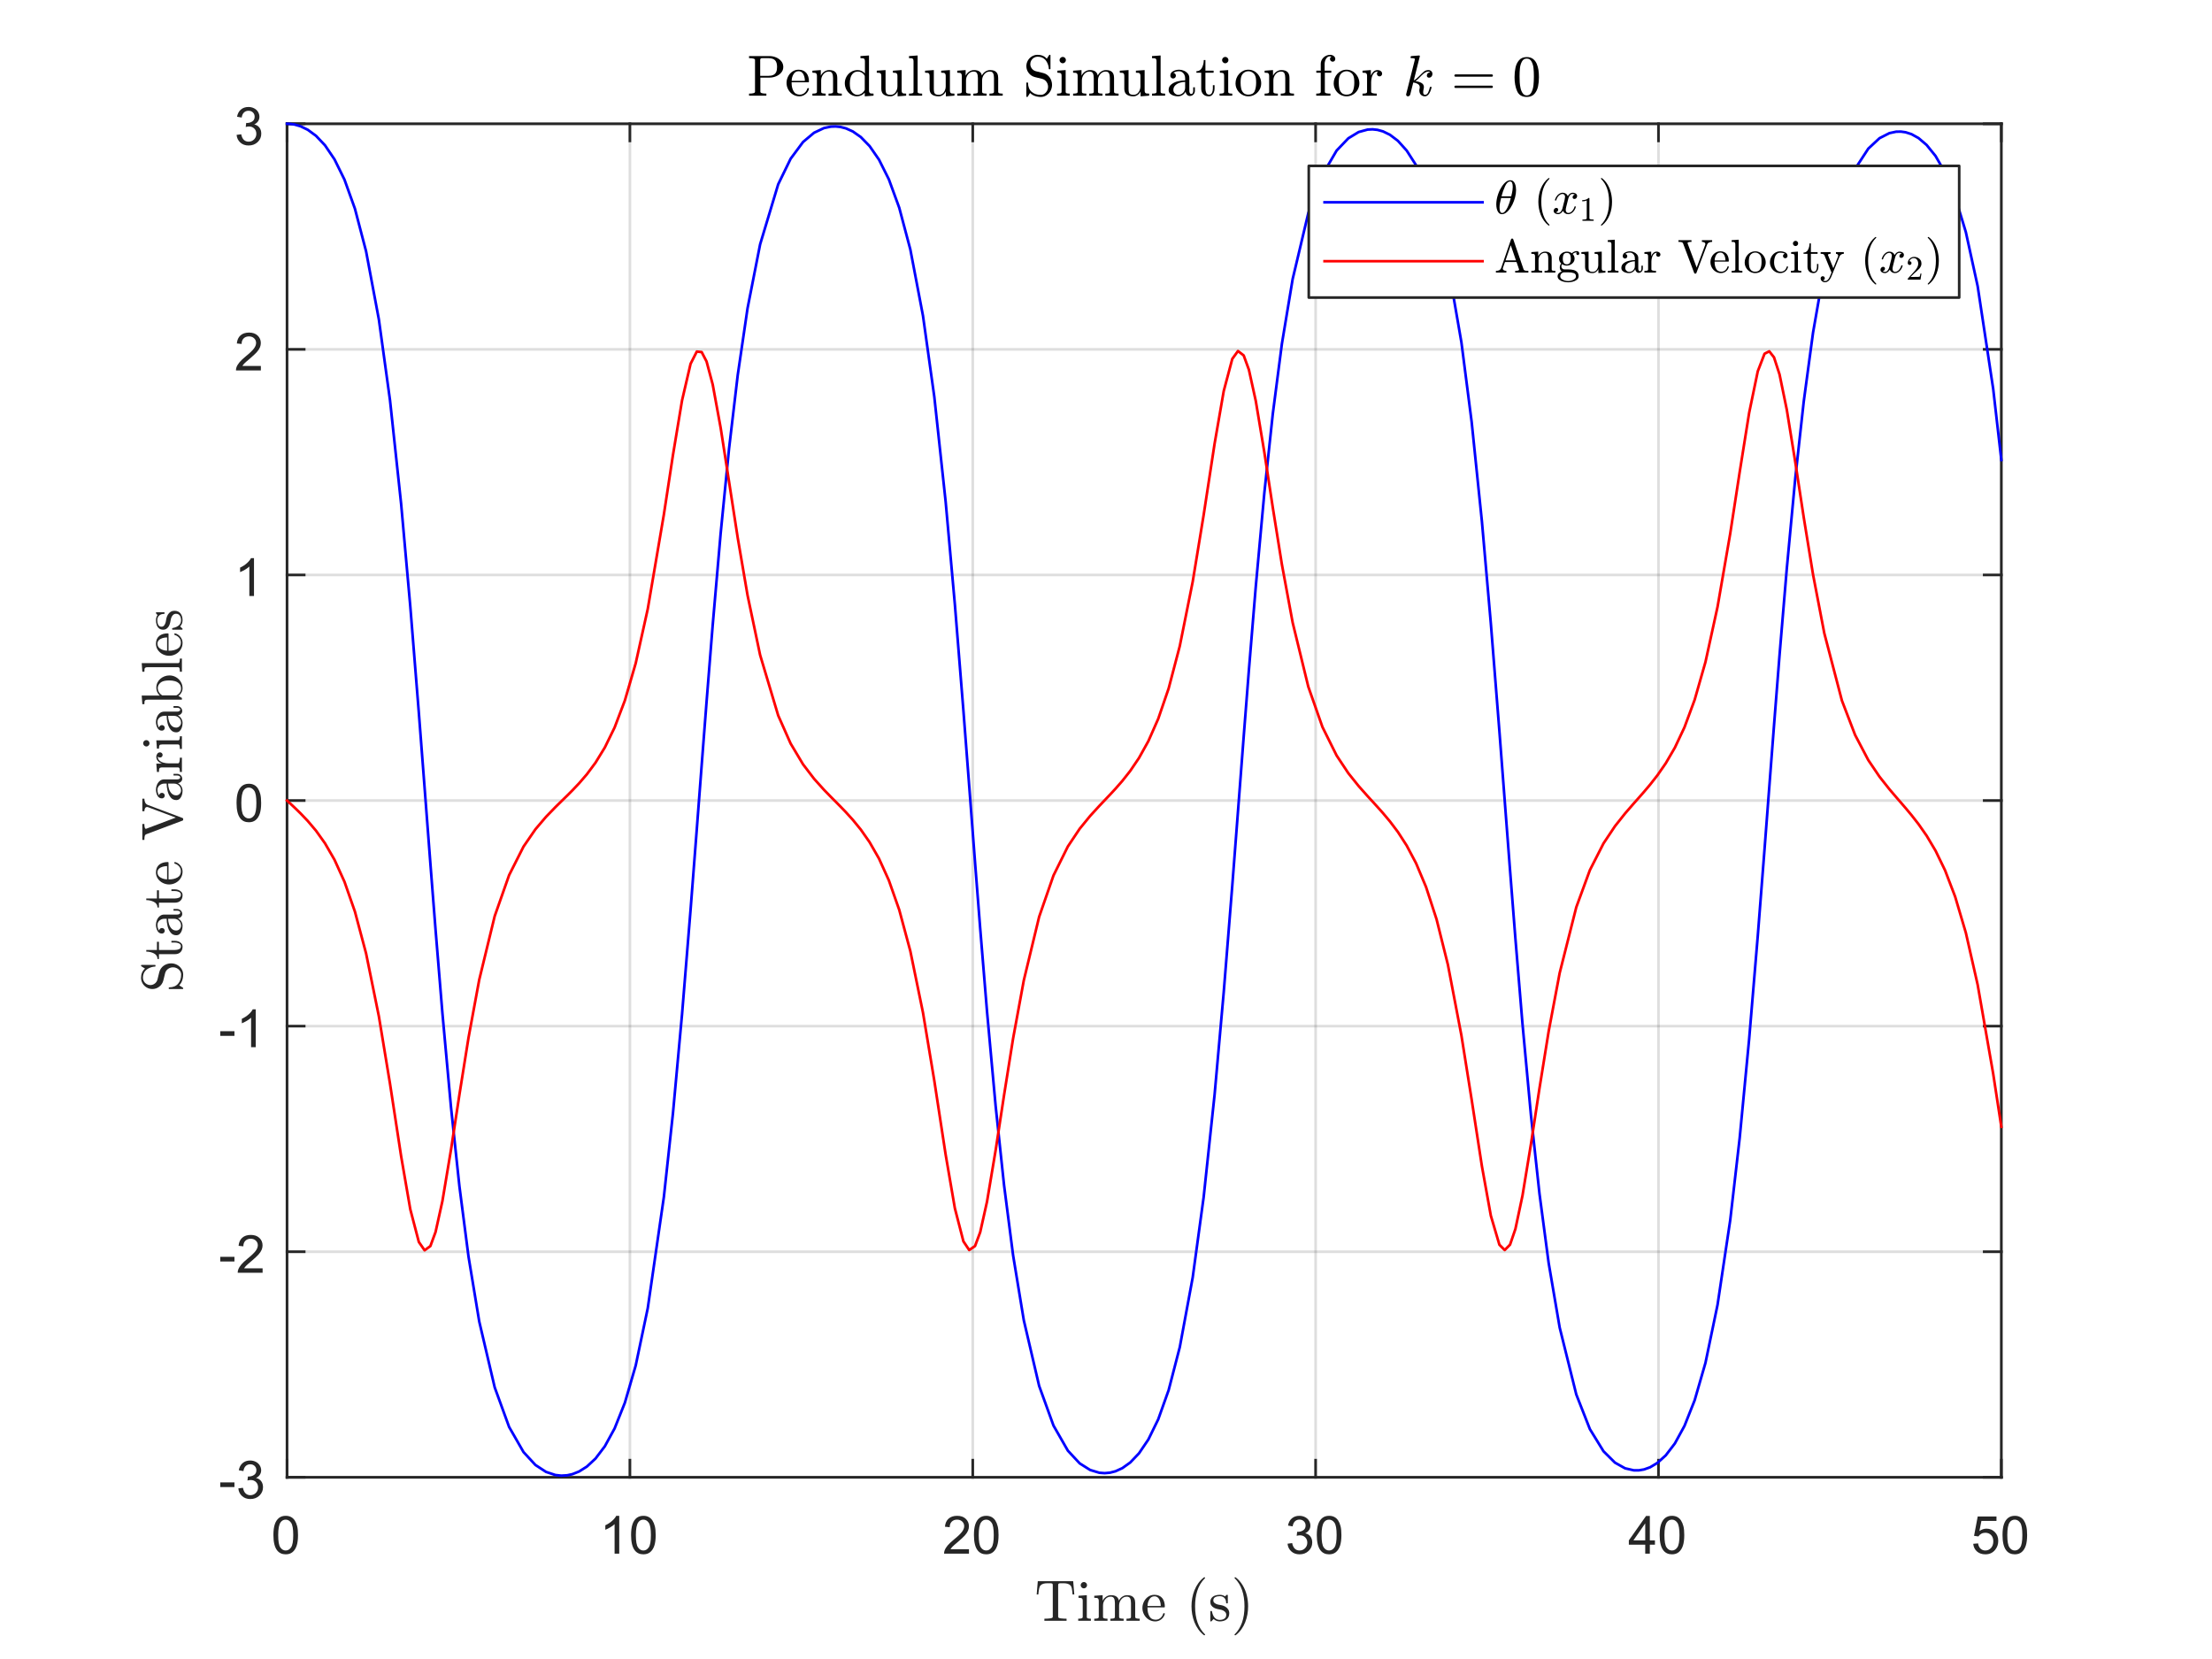<?xml version="1.0"?>
<!DOCTYPE svg PUBLIC '-//W3C//DTD SVG 1.0//EN'
          'http://www.w3.org/TR/2001/REC-SVG-20010904/DTD/svg10.dtd'>
<svg xmlns:xlink="http://www.w3.org/1999/xlink" style="fill-opacity:1; color-rendering:auto; color-interpolation:auto; text-rendering:auto; stroke:black; stroke-linecap:square; stroke-miterlimit:10; shape-rendering:auto; stroke-opacity:1; fill:black; stroke-dasharray:none; font-weight:normal; stroke-width:1; font-family:'Dialog'; font-style:normal; stroke-linejoin:miter; font-size:12px; stroke-dashoffset:0; image-rendering:auto;" width="840" height="630" xmlns="http://www.w3.org/2000/svg"
><rect width="100%" height="100%" fill="#333333" stroke="none"/><!--Generated by the Batik Graphics2D SVG Generator--><defs id="genericDefs"
  /><g
  ><defs id="defs1"
    ><clipPath clipPathUnits="userSpaceOnUse" id="clipPath1"
      ><path d="M0 0 L840 0 L840 630 L0 630 L0 0 Z"
      /></clipPath
    ></defs
    ><g style="fill:white; stroke:white;"
    ><rect x="0" y="0" width="840" style="clip-path:url(#clipPath1); stroke:none;" height="630"
    /></g
    ><g style="fill:white; text-rendering:optimizeSpeed; color-rendering:optimizeSpeed; image-rendering:optimizeSpeed; shape-rendering:crispEdges; stroke:white; color-interpolation:sRGB;"
    ><rect x="0" width="840" height="630" y="0" style="stroke:none;"
      /><path style="stroke:none;" d="M109 561 L760 561 L760 47 L109 47 Z"
    /></g
    ><g style="stroke-linecap:butt; fill-opacity:0.149; fill:rgb(38,38,38); text-rendering:geometricPrecision; image-rendering:optimizeQuality; color-rendering:optimizeQuality; stroke-linejoin:round; stroke:rgb(38,38,38); color-interpolation:linearRGB; stroke-opacity:0.149;"
    ><line y2="47" style="fill:none;" x1="109" x2="109" y1="561"
      /><line y2="47" style="fill:none;" x1="239.2" x2="239.2" y1="561"
      /><line y2="47" style="fill:none;" x1="369.4" x2="369.4" y1="561"
      /><line y2="47" style="fill:none;" x1="499.6" x2="499.6" y1="561"
      /><line y2="47" style="fill:none;" x1="629.8" x2="629.8" y1="561"
      /><line y2="47" style="fill:none;" x1="760" x2="760" y1="561"
      /><line y2="561" style="fill:none;" x1="760" x2="109" y1="561"
      /><line y2="475.333" style="fill:none;" x1="760" x2="109" y1="475.333"
      /><line y2="389.667" style="fill:none;" x1="760" x2="109" y1="389.667"
      /><line y2="304" style="fill:none;" x1="760" x2="109" y1="304"
      /><line y2="218.333" style="fill:none;" x1="760" x2="109" y1="218.333"
      /><line y2="132.667" style="fill:none;" x1="760" x2="109" y1="132.667"
      /><line y2="47" style="fill:none;" x1="760" x2="109" y1="47"
      /><line x1="109" x2="760" y1="561" style="stroke-linecap:square; fill-opacity:1; fill:none; stroke-opacity:1;" y2="561"
      /><line x1="109" x2="760" y1="47" style="stroke-linecap:square; fill-opacity:1; fill:none; stroke-opacity:1;" y2="47"
      /><line x1="109" x2="109" y1="561" style="stroke-linecap:square; fill-opacity:1; fill:none; stroke-opacity:1;" y2="554.49"
      /><line x1="239.2" x2="239.2" y1="561" style="stroke-linecap:square; fill-opacity:1; fill:none; stroke-opacity:1;" y2="554.49"
      /><line x1="369.4" x2="369.4" y1="561" style="stroke-linecap:square; fill-opacity:1; fill:none; stroke-opacity:1;" y2="554.49"
      /><line x1="499.6" x2="499.6" y1="561" style="stroke-linecap:square; fill-opacity:1; fill:none; stroke-opacity:1;" y2="554.49"
      /><line x1="629.8" x2="629.8" y1="561" style="stroke-linecap:square; fill-opacity:1; fill:none; stroke-opacity:1;" y2="554.49"
      /><line x1="760" x2="760" y1="561" style="stroke-linecap:square; fill-opacity:1; fill:none; stroke-opacity:1;" y2="554.49"
      /><line x1="109" x2="109" y1="47" style="stroke-linecap:square; fill-opacity:1; fill:none; stroke-opacity:1;" y2="53.51"
      /><line x1="239.2" x2="239.2" y1="47" style="stroke-linecap:square; fill-opacity:1; fill:none; stroke-opacity:1;" y2="53.51"
      /><line x1="369.4" x2="369.4" y1="47" style="stroke-linecap:square; fill-opacity:1; fill:none; stroke-opacity:1;" y2="53.51"
      /><line x1="499.6" x2="499.6" y1="47" style="stroke-linecap:square; fill-opacity:1; fill:none; stroke-opacity:1;" y2="53.51"
      /><line x1="629.8" x2="629.8" y1="47" style="stroke-linecap:square; fill-opacity:1; fill:none; stroke-opacity:1;" y2="53.51"
      /><line x1="760" x2="760" y1="47" style="stroke-linecap:square; fill-opacity:1; fill:none; stroke-opacity:1;" y2="53.51"
    /></g
    ><g transform="translate(109,569)" style="font-size:20px; fill:rgb(38,38,38); text-rendering:geometricPrecision; color-rendering:optimizeQuality; image-rendering:optimizeQuality; stroke:rgb(38,38,38); color-interpolation:linearRGB;"
    ><path style="stroke:none;" d="M-5.172 13.938 Q-5.172 11.406 -4.648 9.852 Q-4.125 8.297 -3.094 7.461 Q-2.062 6.625 -0.5 6.625 Q0.656 6.625 1.523 7.086 Q2.391 7.547 2.953 8.422 Q3.516 9.297 3.844 10.555 Q4.172 11.812 4.172 13.938 Q4.172 16.453 3.648 18 Q3.125 19.547 2.102 20.398 Q1.078 21.25 -0.5 21.25 Q-2.578 21.25 -3.75 19.766 Q-5.172 17.969 -5.172 13.938 ZM-3.359 13.938 Q-3.359 17.469 -2.539 18.633 Q-1.719 19.797 -0.5 19.797 Q0.703 19.797 1.531 18.625 Q2.359 17.453 2.359 13.938 Q2.359 10.406 1.531 9.242 Q0.703 8.078 -0.516 8.078 Q-1.734 8.078 -2.453 9.109 Q-3.359 10.406 -3.359 13.938 Z"
    /></g
    ><g transform="translate(239.2,569)" style="font-size:20px; fill:rgb(38,38,38); text-rendering:geometricPrecision; color-rendering:optimizeQuality; image-rendering:optimizeQuality; stroke:rgb(38,38,38); color-interpolation:linearRGB;"
    ><path style="stroke:none;" d="M-4.047 21 L-5.812 21 L-5.812 9.797 Q-6.438 10.406 -7.469 11.008 Q-8.5 11.609 -9.328 11.922 L-9.328 10.219 Q-7.844 9.531 -6.742 8.539 Q-5.641 7.547 -5.188 6.625 L-4.047 6.625 L-4.047 21 ZM0.451 13.938 Q0.451 11.406 0.975 9.852 Q1.498 8.297 2.529 7.461 Q3.561 6.625 5.123 6.625 Q6.279 6.625 7.146 7.086 Q8.014 7.547 8.576 8.422 Q9.139 9.297 9.467 10.555 Q9.795 11.812 9.795 13.938 Q9.795 16.453 9.271 18 Q8.748 19.547 7.725 20.398 Q6.701 21.25 5.123 21.25 Q3.045 21.25 1.873 19.766 Q0.451 17.969 0.451 13.938 ZM2.264 13.938 Q2.264 17.469 3.084 18.633 Q3.904 19.797 5.123 19.797 Q6.326 19.797 7.154 18.625 Q7.982 17.453 7.982 13.938 Q7.982 10.406 7.154 9.242 Q6.326 8.078 5.107 8.078 Q3.889 8.078 3.17 9.109 Q2.264 10.406 2.264 13.938 Z"
    /></g
    ><g transform="translate(369.4,569)" style="font-size:20px; fill:rgb(38,38,38); text-rendering:geometricPrecision; color-rendering:optimizeQuality; image-rendering:optimizeQuality; stroke:rgb(38,38,38); color-interpolation:linearRGB;"
    ><path style="stroke:none;" d="M-1.438 19.312 L-1.438 21 L-10.891 21 Q-10.906 20.359 -10.688 19.781 Q-10.328 18.812 -9.531 17.875 Q-8.734 16.938 -7.234 15.703 Q-4.891 13.797 -4.07 12.68 Q-3.25 11.562 -3.25 10.562 Q-3.25 9.516 -4 8.797 Q-4.75 8.078 -5.953 8.078 Q-7.219 8.078 -7.984 8.844 Q-8.75 9.609 -8.75 10.953 L-10.562 10.766 Q-10.375 8.75 -9.164 7.688 Q-7.953 6.625 -5.906 6.625 Q-3.859 6.625 -2.656 7.766 Q-1.453 8.906 -1.453 10.594 Q-1.453 11.453 -1.805 12.289 Q-2.156 13.125 -2.969 14.039 Q-3.781 14.953 -5.672 16.562 Q-7.266 17.891 -7.711 18.359 Q-8.156 18.828 -8.453 19.312 L-1.438 19.312 ZM0.451 13.938 Q0.451 11.406 0.975 9.852 Q1.498 8.297 2.529 7.461 Q3.561 6.625 5.123 6.625 Q6.279 6.625 7.146 7.086 Q8.014 7.547 8.576 8.422 Q9.139 9.297 9.467 10.555 Q9.795 11.812 9.795 13.938 Q9.795 16.453 9.271 18 Q8.748 19.547 7.725 20.398 Q6.701 21.25 5.123 21.25 Q3.045 21.25 1.873 19.766 Q0.451 17.969 0.451 13.938 ZM2.264 13.938 Q2.264 17.469 3.084 18.633 Q3.904 19.797 5.123 19.797 Q6.326 19.797 7.154 18.625 Q7.982 17.453 7.982 13.938 Q7.982 10.406 7.154 9.242 Q6.326 8.078 5.107 8.078 Q3.889 8.078 3.17 9.109 Q2.264 10.406 2.264 13.938 Z"
    /></g
    ><g transform="translate(499.6,569)" style="font-size:20px; fill:rgb(38,38,38); text-rendering:geometricPrecision; color-rendering:optimizeQuality; image-rendering:optimizeQuality; stroke:rgb(38,38,38); color-interpolation:linearRGB;"
    ><path style="stroke:none;" d="M-10.656 17.219 L-8.906 16.984 Q-8.594 18.484 -7.867 19.141 Q-7.141 19.797 -6.094 19.797 Q-4.859 19.797 -4.008 18.938 Q-3.156 18.078 -3.156 16.812 Q-3.156 15.594 -3.945 14.812 Q-4.734 14.031 -5.953 14.031 Q-6.453 14.031 -7.188 14.219 L-7 12.672 Q-6.828 12.703 -6.719 12.703 Q-5.594 12.703 -4.695 12.117 Q-3.797 11.531 -3.797 10.312 Q-3.797 9.344 -4.453 8.703 Q-5.109 8.062 -6.141 8.062 Q-7.156 8.062 -7.844 8.711 Q-8.531 9.359 -8.719 10.641 L-10.484 10.328 Q-10.156 8.562 -9.016 7.594 Q-7.875 6.625 -6.172 6.625 Q-5 6.625 -4.016 7.125 Q-3.031 7.625 -2.508 8.5 Q-1.984 9.375 -1.984 10.344 Q-1.984 11.266 -2.484 12.031 Q-2.984 12.797 -3.953 13.25 Q-2.688 13.531 -1.984 14.461 Q-1.281 15.391 -1.281 16.766 Q-1.281 18.641 -2.648 19.945 Q-4.016 21.25 -6.109 21.25 Q-8 21.25 -9.242 20.125 Q-10.484 19 -10.656 17.219 ZM0.451 13.938 Q0.451 11.406 0.975 9.852 Q1.498 8.297 2.529 7.461 Q3.561 6.625 5.123 6.625 Q6.279 6.625 7.146 7.086 Q8.014 7.547 8.576 8.422 Q9.139 9.297 9.467 10.555 Q9.795 11.812 9.795 13.938 Q9.795 16.453 9.271 18 Q8.748 19.547 7.725 20.398 Q6.701 21.25 5.123 21.25 Q3.045 21.25 1.873 19.766 Q0.451 17.969 0.451 13.938 ZM2.264 13.938 Q2.264 17.469 3.084 18.633 Q3.904 19.797 5.123 19.797 Q6.326 19.797 7.154 18.625 Q7.982 17.453 7.982 13.938 Q7.982 10.406 7.154 9.242 Q6.326 8.078 5.107 8.078 Q3.889 8.078 3.17 9.109 Q2.264 10.406 2.264 13.938 Z"
    /></g
    ><g transform="translate(629.8,569)" style="font-size:20px; fill:rgb(38,38,38); text-rendering:geometricPrecision; color-rendering:optimizeQuality; image-rendering:optimizeQuality; stroke:rgb(38,38,38); color-interpolation:linearRGB;"
    ><path style="stroke:none;" d="M-5.031 21 L-5.031 17.578 L-11.25 17.578 L-11.25 15.953 L-4.719 6.688 L-3.281 6.688 L-3.281 15.953 L-1.344 15.953 L-1.344 17.578 L-3.281 17.578 L-3.281 21 L-5.031 21 ZM-5.031 15.953 L-5.031 9.5 L-9.516 15.953 L-5.031 15.953 ZM0.451 13.938 Q0.451 11.406 0.975 9.852 Q1.498 8.297 2.529 7.461 Q3.561 6.625 5.123 6.625 Q6.279 6.625 7.146 7.086 Q8.014 7.547 8.576 8.422 Q9.139 9.297 9.467 10.555 Q9.795 11.812 9.795 13.938 Q9.795 16.453 9.271 18 Q8.748 19.547 7.725 20.398 Q6.701 21.25 5.123 21.25 Q3.045 21.25 1.873 19.766 Q0.451 17.969 0.451 13.938 ZM2.264 13.938 Q2.264 17.469 3.084 18.633 Q3.904 19.797 5.123 19.797 Q6.326 19.797 7.154 18.625 Q7.982 17.453 7.982 13.938 Q7.982 10.406 7.154 9.242 Q6.326 8.078 5.107 8.078 Q3.889 8.078 3.17 9.109 Q2.264 10.406 2.264 13.938 Z"
    /></g
    ><g transform="translate(760,569)" style="font-size:20px; fill:rgb(38,38,38); text-rendering:geometricPrecision; color-rendering:optimizeQuality; image-rendering:optimizeQuality; stroke:rgb(38,38,38); color-interpolation:linearRGB;"
    ><path style="stroke:none;" d="M-10.672 17.25 L-8.828 17.094 Q-8.625 18.438 -7.875 19.117 Q-7.125 19.797 -6.062 19.797 Q-4.797 19.797 -3.922 18.844 Q-3.047 17.891 -3.047 16.297 Q-3.047 14.797 -3.891 13.93 Q-4.734 13.062 -6.094 13.062 Q-6.953 13.062 -7.633 13.445 Q-8.312 13.828 -8.703 14.453 L-10.359 14.234 L-8.969 6.875 L-1.844 6.875 L-1.844 8.562 L-7.562 8.562 L-8.328 12.406 Q-7.047 11.5 -5.625 11.5 Q-3.75 11.5 -2.461 12.805 Q-1.172 14.109 -1.172 16.141 Q-1.172 18.094 -2.312 19.5 Q-3.688 21.25 -6.062 21.25 Q-8.016 21.25 -9.258 20.156 Q-10.5 19.062 -10.672 17.25 ZM0.451 13.938 Q0.451 11.406 0.975 9.852 Q1.498 8.297 2.529 7.461 Q3.561 6.625 5.123 6.625 Q6.279 6.625 7.146 7.086 Q8.014 7.547 8.576 8.422 Q9.139 9.297 9.467 10.555 Q9.795 11.812 9.795 13.938 Q9.795 16.453 9.271 18 Q8.748 19.547 7.725 20.398 Q6.701 21.25 5.123 21.25 Q3.045 21.25 1.873 19.766 Q0.451 17.969 0.451 13.938 ZM2.264 13.938 Q2.264 17.469 3.084 18.633 Q3.904 19.797 5.123 19.797 Q6.326 19.797 7.154 18.625 Q7.982 17.453 7.982 13.938 Q7.982 10.406 7.154 9.242 Q6.326 8.078 5.107 8.078 Q3.889 8.078 3.17 9.109 Q2.264 10.406 2.264 13.938 Z"
    /></g
    ><g transform="translate(434.5,597)" style="font-size:22px; fill:rgb(38,38,38); text-rendering:geometricPrecision; image-rendering:optimizeQuality; color-rendering:optimizeQuality; font-family:'mwa_cmr10'; stroke:rgb(38,38,38); color-interpolation:linearRGB;"
    ><path style="stroke:none;" d="M-37.898 18.48 L-37.898 17.699 Q-36.789 17.699 -35.749 17.581 Q-34.711 17.464 -34.711 17.011 L-34.711 4.917 Q-34.711 4.449 -34.976 4.339 Q-35.242 4.23 -35.82 4.23 L-36.757 4.23 Q-38.57 4.23 -39.336 5.027 Q-39.726 5.417 -39.898 6.292 Q-40.07 7.167 -40.195 8.495 L-40.82 8.495 L-40.398 3.449 L-26.96 3.449 L-26.539 8.495 L-27.195 8.495 Q-27.32 7.074 -27.476 6.238 Q-27.632 5.402 -28.039 5.027 Q-28.804 4.23 -30.617 4.23 L-31.539 4.23 Q-31.945 4.23 -32.164 4.261 Q-32.382 4.292 -32.523 4.449 Q-32.664 4.605 -32.664 4.917 L-32.664 17.011 Q-32.664 17.464 -31.617 17.581 Q-30.57 17.699 -29.476 17.699 L-29.476 18.48 L-37.898 18.48 Z"
      /><path style="stroke:none;" d="M-25.056 18.48 L-25.056 17.699 Q-24.306 17.699 -23.822 17.581 Q-23.337 17.464 -23.337 17.011 L-23.337 10.995 Q-23.337 10.152 -23.665 9.957 Q-23.993 9.761 -24.947 9.761 L-24.947 8.995 L-21.79 8.761 L-21.79 17.011 Q-21.79 17.464 -21.368 17.581 Q-20.947 17.699 -20.243 17.699 L-20.243 18.48 L-25.056 18.48 ZM-24.118 4.98 Q-24.118 4.495 -23.751 4.128 Q-23.384 3.761 -22.915 3.761 Q-22.603 3.761 -22.314 3.925 Q-22.025 4.089 -21.861 4.378 Q-21.697 4.667 -21.697 4.98 Q-21.697 5.449 -22.064 5.816 Q-22.431 6.183 -22.915 6.183 Q-23.384 6.183 -23.751 5.816 Q-24.118 5.449 -24.118 4.98 Z"
      /><path style="stroke:none;" d="M-18.96 18.48 L-18.96 17.699 Q-18.21 17.699 -17.726 17.581 Q-17.242 17.464 -17.242 17.011 L-17.242 10.995 Q-17.242 10.417 -17.421 10.152 Q-17.601 9.886 -17.929 9.824 Q-18.257 9.761 -18.96 9.761 L-18.96 8.995 L-15.773 8.761 L-15.773 10.902 Q-15.335 9.964 -14.468 9.363 Q-13.601 8.761 -12.585 8.761 Q-10.039 8.761 -9.601 10.824 Q-9.164 9.902 -8.312 9.332 Q-7.46 8.761 -6.46 8.761 Q-5.46 8.761 -4.781 9.082 Q-4.101 9.402 -3.757 10.066 Q-3.414 10.73 -3.414 11.73 L-3.414 17.011 Q-3.414 17.464 -2.921 17.581 Q-2.429 17.699 -1.695 17.699 L-1.695 18.48 L-6.726 18.48 L-6.726 17.699 Q-5.976 17.699 -5.492 17.581 Q-5.007 17.464 -5.007 17.011 L-5.007 11.792 Q-5.007 10.683 -5.32 10.003 Q-5.632 9.324 -6.601 9.324 Q-7.867 9.324 -8.695 10.347 Q-9.523 11.37 -9.523 12.667 L-9.523 17.011 Q-9.523 17.464 -9.039 17.581 Q-8.554 17.699 -7.804 17.699 L-7.804 18.48 L-12.835 18.48 L-12.835 17.699 Q-12.085 17.699 -11.601 17.581 Q-11.117 17.464 -11.117 17.011 L-11.117 11.792 Q-11.117 10.714 -11.429 10.019 Q-11.742 9.324 -12.71 9.324 Q-13.992 9.324 -14.812 10.347 Q-15.632 11.37 -15.632 12.667 L-15.632 17.011 Q-15.632 17.464 -15.148 17.581 Q-14.664 17.699 -13.929 17.699 L-13.929 18.48 L-18.96 18.48 Z"
      /><path style="stroke:none;" d="M4.201 18.73 Q2.857 18.73 1.732 18.027 Q0.607 17.324 -0.033 16.144 Q-0.674 14.964 -0.674 13.652 Q-0.674 12.37 -0.088 11.207 Q0.498 10.042 1.545 9.332 Q2.592 8.62 3.889 8.62 Q4.889 8.62 5.639 8.957 Q6.389 9.292 6.873 9.894 Q7.357 10.495 7.599 11.316 Q7.842 12.136 7.842 13.105 Q7.842 13.402 7.623 13.402 L1.248 13.402 L1.248 13.636 Q1.248 15.464 1.982 16.777 Q2.717 18.089 4.389 18.089 Q5.061 18.089 5.639 17.785 Q6.217 17.48 6.639 16.941 Q7.061 16.402 7.217 15.792 Q7.232 15.714 7.295 15.66 Q7.357 15.605 7.436 15.605 L7.623 15.605 Q7.842 15.605 7.842 15.886 Q7.529 17.12 6.498 17.925 Q5.467 18.73 4.201 18.73 ZM1.279 12.855 L6.295 12.855 Q6.295 12.027 6.061 11.175 Q5.826 10.324 5.287 9.761 Q4.748 9.199 3.889 9.199 Q2.639 9.199 1.959 10.363 Q1.279 11.527 1.279 12.855 Z"
      /><path style="stroke:none;" d="M22.656 23.933 Q21.422 22.964 20.539 21.714 Q19.656 20.464 19.093 19.05 Q18.531 17.636 18.25 16.089 Q17.968 14.542 17.968 12.98 Q17.968 11.402 18.25 9.855 Q18.531 8.308 19.101 6.878 Q19.672 5.449 20.562 4.207 Q21.453 2.964 22.656 2.027 Q22.656 1.98 22.75 1.98 L22.968 1.98 Q23.031 1.98 23.086 2.042 Q23.14 2.105 23.14 2.167 Q23.14 2.277 23.093 2.308 Q22.015 3.37 21.304 4.574 Q20.593 5.777 20.156 7.136 Q19.718 8.495 19.523 9.949 Q19.328 11.402 19.328 12.98 Q19.328 19.98 23.062 23.605 Q23.14 23.667 23.14 23.792 Q23.14 23.839 23.078 23.91 Q23.015 23.98 22.968 23.98 L22.75 23.98 Q22.656 23.98 22.656 23.933 Z"
      /><path style="stroke:none;" d="M25.118 18.542 L25.118 14.949 Q25.118 14.777 25.305 14.777 L25.571 14.777 Q25.712 14.777 25.743 14.949 Q26.368 18.152 28.712 18.152 Q29.758 18.152 30.462 17.675 Q31.165 17.199 31.165 16.214 Q31.165 15.511 30.618 15.011 Q30.071 14.511 29.321 14.324 L27.837 14.027 Q27.102 13.87 26.493 13.535 Q25.883 13.199 25.501 12.652 Q25.118 12.105 25.118 11.37 Q25.118 10.402 25.626 9.785 Q26.133 9.167 26.954 8.894 Q27.774 8.62 28.712 8.62 Q29.837 8.62 30.68 9.214 L31.305 8.667 Q31.305 8.62 31.415 8.62 L31.587 8.62 Q31.649 8.62 31.704 8.675 Q31.758 8.73 31.758 8.808 L31.758 11.683 Q31.758 11.886 31.587 11.886 L31.305 11.886 Q31.118 11.886 31.118 11.683 Q31.118 10.527 30.477 9.832 Q29.837 9.136 28.696 9.136 Q27.696 9.136 26.977 9.503 Q26.258 9.87 26.258 10.761 Q26.258 11.37 26.774 11.761 Q27.29 12.152 27.993 12.324 L29.493 12.605 Q30.243 12.777 30.891 13.183 Q31.54 13.589 31.922 14.214 Q32.305 14.839 32.305 15.62 Q32.305 16.417 32.032 17.003 Q31.758 17.589 31.266 17.972 Q30.774 18.355 30.11 18.542 Q29.446 18.73 28.712 18.73 Q27.337 18.73 26.368 17.808 L25.555 18.667 Q25.555 18.73 25.43 18.73 L25.305 18.73 Q25.118 18.73 25.118 18.542 Z"
      /><path style="stroke:none;" d="M34.483 23.98 Q34.295 23.98 34.295 23.792 Q34.295 23.683 34.342 23.652 Q38.092 19.98 38.092 12.98 Q38.092 5.98 34.389 2.355 Q34.295 2.308 34.295 2.167 Q34.295 2.105 34.358 2.042 Q34.42 1.98 34.483 1.98 L34.702 1.98 Q34.764 1.98 34.795 2.027 Q36.374 3.261 37.428 5.05 Q38.483 6.839 38.975 8.855 Q39.467 10.87 39.467 12.98 Q39.467 14.542 39.202 16.05 Q38.936 17.558 38.366 19.027 Q37.795 20.495 36.913 21.73 Q36.03 22.964 34.795 23.933 Q34.764 23.98 34.702 23.98 L34.483 23.98 Z"
    /></g
    ><g style="fill:rgb(38,38,38); text-rendering:geometricPrecision; color-rendering:optimizeQuality; image-rendering:optimizeQuality; stroke-linejoin:round; stroke:rgb(38,38,38); color-interpolation:linearRGB;"
    ><line y2="47" style="fill:none;" x1="109" x2="109" y1="561"
      /><line y2="47" style="fill:none;" x1="760" x2="760" y1="561"
      /><line y2="561" style="fill:none;" x1="109" x2="115.51" y1="561"
      /><line y2="475.333" style="fill:none;" x1="109" x2="115.51" y1="475.333"
      /><line y2="389.667" style="fill:none;" x1="109" x2="115.51" y1="389.667"
      /><line y2="304" style="fill:none;" x1="109" x2="115.51" y1="304"
      /><line y2="218.333" style="fill:none;" x1="109" x2="115.51" y1="218.333"
      /><line y2="132.667" style="fill:none;" x1="109" x2="115.51" y1="132.667"
      /><line y2="47" style="fill:none;" x1="109" x2="115.51" y1="47"
      /><line y2="561" style="fill:none;" x1="760" x2="753.49" y1="561"
      /><line y2="475.333" style="fill:none;" x1="760" x2="753.49" y1="475.333"
      /><line y2="389.667" style="fill:none;" x1="760" x2="753.49" y1="389.667"
      /><line y2="304" style="fill:none;" x1="760" x2="753.49" y1="304"
      /><line y2="218.333" style="fill:none;" x1="760" x2="753.49" y1="218.333"
      /><line y2="132.667" style="fill:none;" x1="760" x2="753.49" y1="132.667"
      /><line y2="47" style="fill:none;" x1="760" x2="753.49" y1="47"
    /></g
    ><g transform="translate(101,561)" style="font-size:20px; fill:rgb(38,38,38); text-rendering:geometricPrecision; color-rendering:optimizeQuality; image-rendering:optimizeQuality; stroke:rgb(38,38,38); color-interpolation:linearRGB;"
    ><path style="stroke:none;" d="M-17.359 3.703 L-17.359 1.938 L-11.969 1.938 L-11.969 3.703 L-17.359 3.703 ZM-10.496 4.219 L-8.746 3.984 Q-8.434 5.484 -7.707 6.141 Q-6.981 6.797 -5.934 6.797 Q-4.699 6.797 -3.848 5.938 Q-2.996 5.078 -2.996 3.812 Q-2.996 2.594 -3.785 1.812 Q-4.574 1.031 -5.793 1.031 Q-6.293 1.031 -7.027 1.219 L-6.84 -0.328 Q-6.668 -0.297 -6.559 -0.297 Q-5.434 -0.297 -4.535 -0.883 Q-3.637 -1.469 -3.637 -2.688 Q-3.637 -3.656 -4.293 -4.297 Q-4.949 -4.938 -5.981 -4.938 Q-6.996 -4.938 -7.684 -4.289 Q-8.371 -3.641 -8.559 -2.359 L-10.324 -2.672 Q-9.996 -4.438 -8.855 -5.406 Q-7.715 -6.375 -6.012 -6.375 Q-4.84 -6.375 -3.856 -5.875 Q-2.871 -5.375 -2.348 -4.5 Q-1.824 -3.625 -1.824 -2.656 Q-1.824 -1.734 -2.324 -0.969 Q-2.824 -0.203 -3.793 0.25 Q-2.527 0.531 -1.824 1.461 Q-1.121 2.391 -1.121 3.766 Q-1.121 5.641 -2.488 6.945 Q-3.856 8.25 -5.949 8.25 Q-7.84 8.25 -9.082 7.125 Q-10.324 6 -10.496 4.219 Z"
    /></g
    ><g transform="translate(101,475.333)" style="font-size:20px; fill:rgb(38,38,38); text-rendering:geometricPrecision; color-rendering:optimizeQuality; image-rendering:optimizeQuality; stroke:rgb(38,38,38); color-interpolation:linearRGB;"
    ><path style="stroke:none;" d="M-17.359 3.703 L-17.359 1.938 L-11.969 1.938 L-11.969 3.703 L-17.359 3.703 ZM-1.277 6.312 L-1.277 8 L-10.73 8 Q-10.746 7.359 -10.527 6.781 Q-10.168 5.812 -9.371 4.875 Q-8.574 3.938 -7.074 2.703 Q-4.731 0.797 -3.91 -0.32 Q-3.09 -1.438 -3.09 -2.438 Q-3.09 -3.484 -3.84 -4.203 Q-4.59 -4.922 -5.793 -4.922 Q-7.059 -4.922 -7.824 -4.156 Q-8.59 -3.391 -8.59 -2.047 L-10.402 -2.234 Q-10.215 -4.25 -9.004 -5.312 Q-7.793 -6.375 -5.746 -6.375 Q-3.699 -6.375 -2.496 -5.234 Q-1.293 -4.094 -1.293 -2.406 Q-1.293 -1.547 -1.645 -0.711 Q-1.996 0.125 -2.809 1.039 Q-3.621 1.953 -5.512 3.562 Q-7.106 4.891 -7.551 5.359 Q-7.996 5.828 -8.293 6.312 L-1.277 6.312 Z"
    /></g
    ><g transform="translate(101,389.667)" style="font-size:20px; fill:rgb(38,38,38); text-rendering:geometricPrecision; color-rendering:optimizeQuality; image-rendering:optimizeQuality; stroke:rgb(38,38,38); color-interpolation:linearRGB;"
    ><path style="stroke:none;" d="M-17.359 3.703 L-17.359 1.938 L-11.969 1.938 L-11.969 3.703 L-17.359 3.703 ZM-3.887 8 L-5.652 8 L-5.652 -3.203 Q-6.277 -2.594 -7.309 -1.992 Q-8.34 -1.391 -9.168 -1.078 L-9.168 -2.781 Q-7.684 -3.469 -6.582 -4.461 Q-5.481 -5.453 -5.027 -6.375 L-3.887 -6.375 L-3.887 8 Z"
    /></g
    ><g transform="translate(101,304)" style="font-size:20px; fill:rgb(38,38,38); text-rendering:geometricPrecision; color-rendering:optimizeQuality; image-rendering:optimizeQuality; stroke:rgb(38,38,38); color-interpolation:linearRGB;"
    ><path style="stroke:none;" d="M-11.172 0.938 Q-11.172 -1.594 -10.648 -3.148 Q-10.125 -4.703 -9.094 -5.539 Q-8.062 -6.375 -6.5 -6.375 Q-5.344 -6.375 -4.477 -5.914 Q-3.609 -5.453 -3.047 -4.578 Q-2.484 -3.703 -2.156 -2.445 Q-1.828 -1.188 -1.828 0.938 Q-1.828 3.453 -2.352 5 Q-2.875 6.547 -3.898 7.398 Q-4.922 8.25 -6.5 8.25 Q-8.578 8.25 -9.75 6.766 Q-11.172 4.969 -11.172 0.938 ZM-9.359 0.938 Q-9.359 4.469 -8.539 5.633 Q-7.719 6.797 -6.5 6.797 Q-5.297 6.797 -4.469 5.625 Q-3.641 4.453 -3.641 0.938 Q-3.641 -2.594 -4.469 -3.758 Q-5.297 -4.922 -6.516 -4.922 Q-7.734 -4.922 -8.453 -3.891 Q-9.359 -2.594 -9.359 0.938 Z"
    /></g
    ><g transform="translate(101,218.333)" style="font-size:20px; fill:rgb(38,38,38); text-rendering:geometricPrecision; color-rendering:optimizeQuality; image-rendering:optimizeQuality; stroke:rgb(38,38,38); color-interpolation:linearRGB;"
    ><path style="stroke:none;" d="M-4.547 8 L-6.312 8 L-6.312 -3.203 Q-6.938 -2.594 -7.969 -1.992 Q-9 -1.391 -9.828 -1.078 L-9.828 -2.781 Q-8.344 -3.469 -7.242 -4.461 Q-6.141 -5.453 -5.688 -6.375 L-4.547 -6.375 L-4.547 8 Z"
    /></g
    ><g transform="translate(101,132.667)" style="font-size:20px; fill:rgb(38,38,38); text-rendering:geometricPrecision; color-rendering:optimizeQuality; image-rendering:optimizeQuality; stroke:rgb(38,38,38); color-interpolation:linearRGB;"
    ><path style="stroke:none;" d="M-1.938 6.312 L-1.938 8 L-11.391 8 Q-11.406 7.359 -11.188 6.781 Q-10.828 5.812 -10.031 4.875 Q-9.234 3.938 -7.734 2.703 Q-5.391 0.797 -4.57 -0.32 Q-3.75 -1.438 -3.75 -2.438 Q-3.75 -3.484 -4.5 -4.203 Q-5.25 -4.922 -6.453 -4.922 Q-7.719 -4.922 -8.484 -4.156 Q-9.25 -3.391 -9.25 -2.047 L-11.062 -2.234 Q-10.875 -4.25 -9.664 -5.312 Q-8.453 -6.375 -6.406 -6.375 Q-4.359 -6.375 -3.156 -5.234 Q-1.953 -4.094 -1.953 -2.406 Q-1.953 -1.547 -2.305 -0.711 Q-2.656 0.125 -3.469 1.039 Q-4.281 1.953 -6.172 3.562 Q-7.766 4.891 -8.211 5.359 Q-8.656 5.828 -8.953 6.312 L-1.938 6.312 Z"
    /></g
    ><g transform="translate(101,47)" style="font-size:20px; fill:rgb(38,38,38); text-rendering:geometricPrecision; color-rendering:optimizeQuality; image-rendering:optimizeQuality; stroke:rgb(38,38,38); color-interpolation:linearRGB;"
    ><path style="stroke:none;" d="M-11.156 4.219 L-9.406 3.984 Q-9.094 5.484 -8.367 6.141 Q-7.641 6.797 -6.594 6.797 Q-5.359 6.797 -4.508 5.938 Q-3.656 5.078 -3.656 3.812 Q-3.656 2.594 -4.445 1.812 Q-5.234 1.031 -6.453 1.031 Q-6.953 1.031 -7.688 1.219 L-7.5 -0.328 Q-7.328 -0.297 -7.219 -0.297 Q-6.094 -0.297 -5.195 -0.883 Q-4.297 -1.469 -4.297 -2.688 Q-4.297 -3.656 -4.953 -4.297 Q-5.609 -4.938 -6.641 -4.938 Q-7.656 -4.938 -8.344 -4.289 Q-9.031 -3.641 -9.219 -2.359 L-10.984 -2.672 Q-10.656 -4.438 -9.516 -5.406 Q-8.375 -6.375 -6.672 -6.375 Q-5.5 -6.375 -4.516 -5.875 Q-3.531 -5.375 -3.008 -4.5 Q-2.484 -3.625 -2.484 -2.656 Q-2.484 -1.734 -2.984 -0.969 Q-3.484 -0.203 -4.453 0.25 Q-3.188 0.531 -2.484 1.461 Q-1.781 2.391 -1.781 3.766 Q-1.781 5.641 -3.148 6.945 Q-4.516 8.25 -6.609 8.25 Q-8.5 8.25 -9.742 7.125 Q-10.984 6 -11.156 4.219 Z"
    /></g
    ><g transform="translate(77,304) rotate(-90)" style="font-size:22px; fill:rgb(38,38,38); text-rendering:geometricPrecision; image-rendering:optimizeQuality; color-rendering:optimizeQuality; font-family:'mwa_cmr10'; stroke:rgb(38,38,38); color-interpolation:linearRGB;"
    ><path style="stroke:none;" d="M-71.58 -7.608 L-71.58 -12.748 Q-71.58 -12.92 -71.392 -12.92 L-71.111 -12.92 Q-71.048 -12.92 -70.994 -12.865 Q-70.939 -12.811 -70.939 -12.748 Q-70.939 -10.592 -69.603 -9.405 Q-68.267 -8.217 -66.095 -8.217 Q-65.33 -8.217 -64.689 -8.655 Q-64.048 -9.092 -63.689 -9.803 Q-63.33 -10.514 -63.33 -11.28 Q-63.33 -11.951 -63.595 -12.576 Q-63.861 -13.201 -64.369 -13.662 Q-64.876 -14.123 -65.501 -14.28 L-68.361 -14.983 Q-69.783 -15.358 -70.681 -16.522 Q-71.58 -17.686 -71.58 -19.139 Q-71.58 -20.279 -71.001 -21.279 Q-70.423 -22.279 -69.439 -22.858 Q-68.455 -23.436 -67.314 -23.436 Q-65.111 -23.436 -63.814 -21.936 L-62.908 -23.373 Q-62.845 -23.436 -62.752 -23.436 L-62.611 -23.436 Q-62.548 -23.436 -62.486 -23.389 Q-62.423 -23.342 -62.423 -23.248 L-62.423 -18.154 Q-62.423 -17.951 -62.611 -17.951 L-62.861 -17.951 Q-63.064 -17.951 -63.064 -18.154 Q-63.064 -18.701 -63.252 -19.373 Q-63.439 -20.045 -63.775 -20.654 Q-64.111 -21.264 -64.501 -21.654 Q-65.564 -22.717 -67.314 -22.717 Q-68.064 -22.717 -68.697 -22.342 Q-69.33 -21.967 -69.705 -21.311 Q-70.08 -20.654 -70.08 -19.936 Q-70.08 -18.983 -69.494 -18.217 Q-68.908 -17.451 -67.97 -17.201 L-65.111 -16.498 Q-64.408 -16.326 -63.775 -15.881 Q-63.142 -15.436 -62.728 -14.85 Q-62.314 -14.264 -62.072 -13.537 Q-61.83 -12.811 -61.83 -12.03 Q-61.83 -10.842 -62.377 -9.787 Q-62.923 -8.733 -63.923 -8.084 Q-64.923 -7.436 -66.095 -7.436 Q-66.83 -7.436 -67.595 -7.6 Q-68.361 -7.764 -69.001 -8.092 Q-69.642 -8.42 -70.173 -8.951 L-71.095 -7.498 Q-71.158 -7.436 -71.251 -7.436 L-71.392 -7.436 Q-71.58 -7.436 -71.58 -7.608 Z"
      /><path style="stroke:none;" d="M-58.342 -10.561 L-58.342 -16.639 L-60.17 -16.639 L-60.17 -17.201 Q-58.732 -17.201 -58.053 -18.545 Q-57.373 -19.889 -57.373 -21.451 L-56.748 -21.451 L-56.748 -17.404 L-53.639 -17.404 L-53.639 -16.639 L-56.748 -16.639 L-56.748 -10.608 Q-56.748 -9.686 -56.443 -8.998 Q-56.139 -8.311 -55.342 -8.311 Q-54.592 -8.311 -54.256 -9.037 Q-53.92 -9.764 -53.92 -10.608 L-53.92 -11.905 L-53.279 -11.905 L-53.279 -10.561 Q-53.279 -9.873 -53.537 -9.201 Q-53.795 -8.53 -54.287 -8.1 Q-54.779 -7.67 -55.482 -7.67 Q-56.81 -7.67 -57.576 -8.459 Q-58.342 -9.248 -58.342 -10.561 Z"
      /><path style="stroke:none;" d="M-51.161 -10.076 Q-51.161 -11.389 -50.13 -12.209 Q-49.099 -13.03 -47.653 -13.373 Q-46.208 -13.717 -44.895 -13.717 L-44.895 -14.608 Q-44.895 -15.248 -45.177 -15.842 Q-45.458 -16.436 -45.989 -16.819 Q-46.52 -17.201 -47.145 -17.201 Q-48.614 -17.201 -49.364 -16.545 Q-48.958 -16.545 -48.685 -16.233 Q-48.411 -15.92 -48.411 -15.498 Q-48.411 -15.061 -48.716 -14.748 Q-49.02 -14.436 -49.458 -14.436 Q-49.895 -14.436 -50.208 -14.748 Q-50.52 -15.061 -50.52 -15.498 Q-50.52 -16.654 -49.466 -17.217 Q-48.411 -17.779 -47.145 -17.779 Q-46.255 -17.779 -45.356 -17.397 Q-44.458 -17.014 -43.88 -16.311 Q-43.302 -15.608 -43.302 -14.655 L-43.302 -9.701 Q-43.302 -9.28 -43.122 -8.92 Q-42.942 -8.561 -42.552 -8.561 Q-42.192 -8.561 -42.013 -8.92 Q-41.833 -9.28 -41.833 -9.701 L-41.833 -11.108 L-41.192 -11.108 L-41.192 -9.701 Q-41.192 -9.217 -41.45 -8.764 Q-41.708 -8.311 -42.138 -8.053 Q-42.567 -7.795 -43.083 -7.795 Q-43.724 -7.795 -44.192 -8.295 Q-44.661 -8.795 -44.708 -9.483 Q-45.114 -8.655 -45.911 -8.162 Q-46.708 -7.67 -47.614 -7.67 Q-48.442 -7.67 -49.255 -7.92 Q-50.067 -8.17 -50.614 -8.701 Q-51.161 -9.233 -51.161 -10.076 ZM-49.364 -10.076 Q-49.364 -9.311 -48.802 -8.78 Q-48.239 -8.248 -47.458 -8.248 Q-46.755 -8.248 -46.169 -8.608 Q-45.583 -8.967 -45.239 -9.576 Q-44.895 -10.186 -44.895 -10.858 L-44.895 -13.155 Q-45.895 -13.155 -46.942 -12.826 Q-47.989 -12.498 -48.677 -11.803 Q-49.364 -11.108 -49.364 -10.076 Z"
      /><path style="stroke:none;" d="M-38.786 -10.561 L-38.786 -16.639 L-40.614 -16.639 L-40.614 -17.201 Q-39.177 -17.201 -38.497 -18.545 Q-37.817 -19.889 -37.817 -21.451 L-37.192 -21.451 L-37.192 -17.404 L-34.083 -17.404 L-34.083 -16.639 L-37.192 -16.639 L-37.192 -10.608 Q-37.192 -9.686 -36.888 -8.998 Q-36.583 -8.311 -35.786 -8.311 Q-35.036 -8.311 -34.7 -9.037 Q-34.364 -9.764 -34.364 -10.608 L-34.364 -11.905 L-33.724 -11.905 L-33.724 -10.561 Q-33.724 -9.873 -33.981 -9.201 Q-34.239 -8.53 -34.731 -8.1 Q-35.224 -7.67 -35.927 -7.67 Q-37.255 -7.67 -38.02 -8.459 Q-38.786 -9.248 -38.786 -10.561 Z"
      /><path style="stroke:none;" d="M-26.996 -7.67 Q-28.34 -7.67 -29.465 -8.373 Q-30.59 -9.076 -31.23 -10.256 Q-31.871 -11.436 -31.871 -12.748 Q-31.871 -14.03 -31.285 -15.194 Q-30.699 -16.358 -29.652 -17.069 Q-28.605 -17.779 -27.309 -17.779 Q-26.309 -17.779 -25.559 -17.444 Q-24.809 -17.108 -24.324 -16.506 Q-23.84 -15.905 -23.598 -15.084 Q-23.355 -14.264 -23.355 -13.295 Q-23.355 -12.998 -23.574 -12.998 L-29.949 -12.998 L-29.949 -12.764 Q-29.949 -10.936 -29.215 -9.623 Q-28.48 -8.311 -26.809 -8.311 Q-26.137 -8.311 -25.559 -8.615 Q-24.98 -8.92 -24.559 -9.459 Q-24.137 -9.998 -23.98 -10.608 Q-23.965 -10.686 -23.902 -10.74 Q-23.84 -10.795 -23.762 -10.795 L-23.574 -10.795 Q-23.355 -10.795 -23.355 -10.514 Q-23.668 -9.28 -24.699 -8.475 Q-25.73 -7.67 -26.996 -7.67 ZM-29.918 -13.545 L-24.902 -13.545 Q-24.902 -14.373 -25.137 -15.225 Q-25.371 -16.076 -25.91 -16.639 Q-26.449 -17.201 -27.309 -17.201 Q-28.559 -17.201 -29.238 -16.037 Q-29.918 -14.873 -29.918 -13.545 Z"
      /><path style="stroke:none;" d="M-7.62 -7.67 L-12.807 -21.483 Q-13.01 -21.936 -13.557 -22.053 Q-14.104 -22.17 -14.948 -22.17 L-14.948 -22.951 L-8.901 -22.951 L-8.901 -22.17 Q-10.729 -22.17 -10.729 -21.608 Q-10.713 -21.576 -10.713 -21.545 Q-10.713 -21.514 -10.713 -21.483 L-6.479 -10.248 L-2.494 -20.873 Q-2.463 -20.967 -2.463 -21.139 Q-2.463 -21.686 -2.955 -21.928 Q-3.448 -22.17 -4.057 -22.17 L-4.057 -22.951 L0.693 -22.951 L0.693 -22.17 Q-0.135 -22.17 -0.768 -21.865 Q-1.401 -21.561 -1.666 -20.873 L-6.635 -7.67 Q-6.698 -7.436 -6.995 -7.436 L-7.276 -7.436 Q-7.557 -7.436 -7.62 -7.67 Z"
      /><path style="stroke:none;" d="M0.172 -10.076 Q0.172 -11.389 1.204 -12.209 Q2.235 -13.03 3.68 -13.373 Q5.125 -13.717 6.438 -13.717 L6.438 -14.608 Q6.438 -15.248 6.157 -15.842 Q5.875 -16.436 5.344 -16.819 Q4.813 -17.201 4.188 -17.201 Q2.719 -17.201 1.969 -16.545 Q2.375 -16.545 2.649 -16.233 Q2.922 -15.92 2.922 -15.498 Q2.922 -15.061 2.618 -14.748 Q2.313 -14.436 1.875 -14.436 Q1.438 -14.436 1.125 -14.748 Q0.813 -15.061 0.813 -15.498 Q0.813 -16.654 1.867 -17.217 Q2.922 -17.779 4.188 -17.779 Q5.079 -17.779 5.977 -17.397 Q6.875 -17.014 7.454 -16.311 Q8.032 -15.608 8.032 -14.655 L8.032 -9.701 Q8.032 -9.28 8.211 -8.92 Q8.391 -8.561 8.782 -8.561 Q9.141 -8.561 9.321 -8.92 Q9.5 -9.28 9.5 -9.701 L9.5 -11.108 L10.141 -11.108 L10.141 -9.701 Q10.141 -9.217 9.883 -8.764 Q9.625 -8.311 9.196 -8.053 Q8.766 -7.795 8.25 -7.795 Q7.61 -7.795 7.141 -8.295 Q6.672 -8.795 6.625 -9.483 Q6.219 -8.655 5.422 -8.162 Q4.625 -7.67 3.719 -7.67 Q2.891 -7.67 2.079 -7.92 Q1.266 -8.17 0.719 -8.701 Q0.172 -9.233 0.172 -10.076 ZM1.969 -10.076 Q1.969 -9.311 2.532 -8.78 Q3.094 -8.248 3.875 -8.248 Q4.579 -8.248 5.164 -8.608 Q5.75 -8.967 6.094 -9.576 Q6.438 -10.186 6.438 -10.858 L6.438 -13.155 Q5.438 -13.155 4.391 -12.826 Q3.344 -12.498 2.657 -11.803 Q1.969 -11.108 1.969 -10.076 Z"
      /><path style="stroke:none;" d="M10.86 -7.92 L10.86 -8.701 Q11.625 -8.701 12.102 -8.819 Q12.579 -8.936 12.579 -9.389 L12.579 -15.405 Q12.579 -15.983 12.407 -16.248 Q12.235 -16.514 11.899 -16.576 Q11.563 -16.639 10.86 -16.639 L10.86 -17.404 L14.016 -17.639 L14.016 -15.498 Q14.375 -16.451 15.024 -17.045 Q15.672 -17.639 16.61 -17.639 Q17.266 -17.639 17.782 -17.256 Q18.297 -16.873 18.297 -16.233 Q18.297 -15.842 18.016 -15.545 Q17.735 -15.248 17.313 -15.248 Q16.907 -15.248 16.618 -15.537 Q16.328 -15.826 16.328 -16.233 Q16.328 -16.826 16.75 -17.076 L16.61 -17.076 Q15.719 -17.076 15.157 -16.428 Q14.594 -15.78 14.36 -14.826 Q14.125 -13.873 14.125 -12.998 L14.125 -9.389 Q14.125 -8.701 16.266 -8.701 L16.266 -7.92 L10.86 -7.92 Z"
      /><path style="stroke:none;" d="M19.586 -7.92 L19.586 -8.701 Q20.336 -8.701 20.82 -8.819 Q21.305 -8.936 21.305 -9.389 L21.305 -15.405 Q21.305 -16.248 20.976 -16.444 Q20.648 -16.639 19.695 -16.639 L19.695 -17.404 L22.851 -17.639 L22.851 -9.389 Q22.851 -8.936 23.273 -8.819 Q23.695 -8.701 24.398 -8.701 L24.398 -7.92 L19.586 -7.92 ZM20.523 -21.42 Q20.523 -21.904 20.89 -22.272 Q21.258 -22.639 21.726 -22.639 Q22.039 -22.639 22.328 -22.475 Q22.617 -22.311 22.781 -22.022 Q22.945 -21.733 22.945 -21.42 Q22.945 -20.951 22.578 -20.584 Q22.211 -20.217 21.726 -20.217 Q21.258 -20.217 20.89 -20.584 Q20.523 -20.951 20.523 -21.42 Z"
      /><path style="stroke:none;" d="M25.9 -10.076 Q25.9 -11.389 26.931 -12.209 Q27.963 -13.03 29.408 -13.373 Q30.853 -13.717 32.166 -13.717 L32.166 -14.608 Q32.166 -15.248 31.884 -15.842 Q31.603 -16.436 31.072 -16.819 Q30.541 -17.201 29.916 -17.201 Q28.447 -17.201 27.697 -16.545 Q28.103 -16.545 28.377 -16.233 Q28.65 -15.92 28.65 -15.498 Q28.65 -15.061 28.345 -14.748 Q28.041 -14.436 27.603 -14.436 Q27.166 -14.436 26.853 -14.748 Q26.541 -15.061 26.541 -15.498 Q26.541 -16.654 27.595 -17.217 Q28.65 -17.779 29.916 -17.779 Q30.806 -17.779 31.705 -17.397 Q32.603 -17.014 33.181 -16.311 Q33.759 -15.608 33.759 -14.655 L33.759 -9.701 Q33.759 -9.28 33.939 -8.92 Q34.119 -8.561 34.509 -8.561 Q34.869 -8.561 35.048 -8.92 Q35.228 -9.28 35.228 -9.701 L35.228 -11.108 L35.869 -11.108 L35.869 -9.701 Q35.869 -9.217 35.611 -8.764 Q35.353 -8.311 34.923 -8.053 Q34.494 -7.795 33.978 -7.795 Q33.338 -7.795 32.869 -8.295 Q32.4 -8.795 32.353 -9.483 Q31.947 -8.655 31.15 -8.162 Q30.353 -7.67 29.447 -7.67 Q28.619 -7.67 27.806 -7.92 Q26.994 -8.17 26.447 -8.701 Q25.9 -9.233 25.9 -10.076 ZM27.697 -10.076 Q27.697 -9.311 28.259 -8.78 Q28.822 -8.248 29.603 -8.248 Q30.306 -8.248 30.892 -8.608 Q31.478 -8.967 31.822 -9.576 Q32.166 -10.186 32.166 -10.858 L32.166 -13.155 Q31.166 -13.155 30.119 -12.826 Q29.072 -12.498 28.384 -11.803 Q27.697 -11.108 27.697 -10.076 Z"
      /><path style="stroke:none;" d="M38.306 -7.92 L38.306 -20.936 Q38.306 -21.529 38.135 -21.795 Q37.963 -22.061 37.627 -22.115 Q37.291 -22.17 36.588 -22.17 L36.588 -22.951 L39.853 -23.186 L39.853 -16.295 Q40.213 -16.701 40.705 -17.014 Q41.197 -17.326 41.752 -17.483 Q42.306 -17.639 42.885 -17.639 Q43.885 -17.639 44.728 -17.24 Q45.572 -16.842 46.189 -16.147 Q46.806 -15.451 47.158 -14.545 Q47.51 -13.639 47.51 -12.67 Q47.51 -11.342 46.861 -10.194 Q46.213 -9.045 45.088 -8.358 Q43.963 -7.67 42.619 -7.67 Q41.791 -7.67 41.002 -8.1 Q40.213 -8.53 39.697 -9.248 L38.947 -7.92 L38.306 -7.92 ZM39.916 -10.076 Q40.275 -9.28 40.963 -8.764 Q41.65 -8.248 42.494 -8.248 Q43.635 -8.248 44.338 -8.905 Q45.041 -9.561 45.322 -10.561 Q45.603 -11.561 45.603 -12.67 Q45.603 -14.53 45.119 -15.498 Q44.9 -15.92 44.525 -16.287 Q44.15 -16.654 43.697 -16.865 Q43.244 -17.076 42.744 -17.076 Q41.853 -17.076 41.103 -16.608 Q40.353 -16.139 39.916 -15.358 L39.916 -10.076 Z"
      /><path style="stroke:none;" d="M48.919 -7.92 L48.919 -8.701 Q49.669 -8.701 50.154 -8.819 Q50.638 -8.936 50.638 -9.389 L50.638 -20.936 Q50.638 -21.529 50.466 -21.795 Q50.294 -22.061 49.958 -22.115 Q49.622 -22.17 48.919 -22.17 L48.919 -22.951 L52.185 -23.186 L52.185 -9.389 Q52.185 -8.936 52.669 -8.819 Q53.154 -8.701 53.904 -8.701 L53.904 -7.92 L48.919 -7.92 Z"
      /><path style="stroke:none;" d="M59.843 -7.67 Q58.499 -7.67 57.374 -8.373 Q56.249 -9.076 55.608 -10.256 Q54.968 -11.436 54.968 -12.748 Q54.968 -14.03 55.554 -15.194 Q56.14 -16.358 57.187 -17.069 Q58.233 -17.779 59.53 -17.779 Q60.53 -17.779 61.28 -17.444 Q62.03 -17.108 62.515 -16.506 Q62.999 -15.905 63.241 -15.084 Q63.483 -14.264 63.483 -13.295 Q63.483 -12.998 63.265 -12.998 L56.89 -12.998 L56.89 -12.764 Q56.89 -10.936 57.624 -9.623 Q58.358 -8.311 60.03 -8.311 Q60.702 -8.311 61.28 -8.615 Q61.858 -8.92 62.28 -9.459 Q62.702 -9.998 62.858 -10.608 Q62.874 -10.686 62.937 -10.74 Q62.999 -10.795 63.077 -10.795 L63.265 -10.795 Q63.483 -10.795 63.483 -10.514 Q63.171 -9.28 62.14 -8.475 Q61.108 -7.67 59.843 -7.67 ZM56.921 -13.545 L61.937 -13.545 Q61.937 -14.373 61.702 -15.225 Q61.468 -16.076 60.929 -16.639 Q60.39 -17.201 59.53 -17.201 Q58.28 -17.201 57.601 -16.037 Q56.921 -14.873 56.921 -13.545 Z"
      /><path style="stroke:none;" d="M64.871 -7.858 L64.871 -11.451 Q64.871 -11.623 65.058 -11.623 L65.324 -11.623 Q65.464 -11.623 65.496 -11.451 Q66.121 -8.248 68.464 -8.248 Q69.511 -8.248 70.214 -8.725 Q70.918 -9.201 70.918 -10.186 Q70.918 -10.889 70.371 -11.389 Q69.824 -11.889 69.074 -12.076 L67.589 -12.373 Q66.855 -12.53 66.246 -12.865 Q65.636 -13.201 65.254 -13.748 Q64.871 -14.295 64.871 -15.03 Q64.871 -15.998 65.379 -16.615 Q65.886 -17.233 66.707 -17.506 Q67.527 -17.779 68.464 -17.779 Q69.589 -17.779 70.433 -17.186 L71.058 -17.733 Q71.058 -17.779 71.168 -17.779 L71.339 -17.779 Q71.402 -17.779 71.457 -17.725 Q71.511 -17.67 71.511 -17.592 L71.511 -14.717 Q71.511 -14.514 71.339 -14.514 L71.058 -14.514 Q70.871 -14.514 70.871 -14.717 Q70.871 -15.873 70.23 -16.569 Q69.589 -17.264 68.449 -17.264 Q67.449 -17.264 66.73 -16.897 Q66.011 -16.529 66.011 -15.639 Q66.011 -15.03 66.527 -14.639 Q67.043 -14.248 67.746 -14.076 L69.246 -13.795 Q69.996 -13.623 70.644 -13.217 Q71.293 -12.811 71.675 -12.186 Q72.058 -11.561 72.058 -10.78 Q72.058 -9.983 71.785 -9.397 Q71.511 -8.811 71.019 -8.428 Q70.527 -8.045 69.863 -7.858 Q69.199 -7.67 68.464 -7.67 Q67.089 -7.67 66.121 -8.592 L65.308 -7.733 Q65.308 -7.67 65.183 -7.67 L65.058 -7.67 Q64.871 -7.67 64.871 -7.858 Z"
    /></g
    ><g transform="translate(434.5,44.25)" style="font-size:22px; text-rendering:geometricPrecision; color-rendering:optimizeQuality; image-rendering:optimizeQuality; font-family:'mwa_cmr10'; color-interpolation:linearRGB;"
    ><path style="stroke:none;" d="M-150.05 -7.92 L-150.05 -8.701 Q-147.784 -8.701 -147.784 -9.389 L-147.784 -21.483 Q-147.784 -22.17 -150.05 -22.17 L-150.05 -22.951 L-142.222 -22.951 Q-141.019 -22.951 -139.815 -22.459 Q-138.612 -21.967 -137.831 -21.022 Q-137.05 -20.076 -137.05 -18.811 Q-137.05 -17.592 -137.839 -16.67 Q-138.628 -15.748 -139.815 -15.264 Q-141.003 -14.78 -142.222 -14.78 L-145.753 -14.78 L-145.753 -9.389 Q-145.753 -8.701 -143.472 -8.701 L-143.472 -7.92 L-150.05 -7.92 ZM-145.815 -15.436 L-142.831 -15.436 Q-141.612 -15.436 -140.862 -15.787 Q-140.112 -16.139 -139.761 -16.873 Q-139.409 -17.608 -139.409 -18.811 Q-139.409 -20.608 -140.198 -21.389 Q-140.987 -22.17 -142.831 -22.17 L-144.69 -22.17 Q-145.097 -22.17 -145.315 -22.139 Q-145.534 -22.108 -145.675 -21.951 Q-145.815 -21.795 -145.815 -21.483 L-145.815 -15.436 Z"
      /><path style="stroke:none;" d="M-130.939 -7.67 Q-132.282 -7.67 -133.407 -8.373 Q-134.532 -9.076 -135.173 -10.256 Q-135.814 -11.436 -135.814 -12.748 Q-135.814 -14.03 -135.228 -15.194 Q-134.642 -16.358 -133.595 -17.069 Q-132.548 -17.779 -131.251 -17.779 Q-130.251 -17.779 -129.501 -17.444 Q-128.751 -17.108 -128.267 -16.506 Q-127.782 -15.905 -127.54 -15.084 Q-127.298 -14.264 -127.298 -13.295 Q-127.298 -12.998 -127.517 -12.998 L-133.892 -12.998 L-133.892 -12.764 Q-133.892 -10.936 -133.157 -9.623 Q-132.423 -8.311 -130.751 -8.311 Q-130.079 -8.311 -129.501 -8.615 Q-128.923 -8.92 -128.501 -9.459 Q-128.079 -9.998 -127.923 -10.608 Q-127.907 -10.686 -127.845 -10.74 Q-127.782 -10.795 -127.704 -10.795 L-127.517 -10.795 Q-127.298 -10.795 -127.298 -10.514 Q-127.611 -9.28 -128.642 -8.475 Q-129.673 -7.67 -130.939 -7.67 ZM-133.861 -13.545 L-128.845 -13.545 Q-128.845 -14.373 -129.079 -15.225 Q-129.314 -16.076 -129.853 -16.639 Q-130.392 -17.201 -131.251 -17.201 Q-132.501 -17.201 -133.181 -16.037 Q-133.861 -14.873 -133.861 -13.545 Z"
      /><path style="stroke:none;" d="M-125.989 -7.92 L-125.989 -8.701 Q-125.239 -8.701 -124.755 -8.819 Q-124.27 -8.936 -124.27 -9.389 L-124.27 -15.405 Q-124.27 -15.983 -124.45 -16.248 Q-124.63 -16.514 -124.958 -16.576 Q-125.286 -16.639 -125.989 -16.639 L-125.989 -17.404 L-122.802 -17.639 L-122.802 -15.498 Q-122.364 -16.436 -121.497 -17.037 Q-120.63 -17.639 -119.614 -17.639 Q-118.083 -17.639 -117.317 -16.912 Q-116.552 -16.186 -116.552 -14.67 L-116.552 -9.389 Q-116.552 -8.936 -116.067 -8.819 Q-115.583 -8.701 -114.833 -8.701 L-114.833 -7.92 L-119.864 -7.92 L-119.864 -8.701 Q-119.114 -8.701 -118.63 -8.819 Q-118.145 -8.936 -118.145 -9.389 L-118.145 -14.608 Q-118.145 -15.686 -118.458 -16.381 Q-118.77 -17.076 -119.739 -17.076 Q-121.02 -17.076 -121.841 -16.053 Q-122.661 -15.03 -122.661 -13.733 L-122.661 -9.389 Q-122.661 -8.936 -122.177 -8.819 Q-121.692 -8.701 -120.958 -8.701 L-120.958 -7.92 L-125.989 -7.92 Z"
      /><path style="stroke:none;" d="M-109.048 -7.67 Q-110.345 -7.67 -111.423 -8.373 Q-112.501 -9.076 -113.095 -10.225 Q-113.689 -11.373 -113.689 -12.67 Q-113.689 -13.998 -113.04 -15.147 Q-112.392 -16.295 -111.275 -16.967 Q-110.157 -17.639 -108.814 -17.639 Q-108.017 -17.639 -107.29 -17.303 Q-106.564 -16.967 -106.048 -16.358 L-106.048 -20.936 Q-106.048 -21.529 -106.22 -21.795 Q-106.392 -22.061 -106.72 -22.115 Q-107.048 -22.17 -107.751 -22.17 L-107.751 -22.951 L-104.501 -23.186 L-104.501 -9.92 Q-104.501 -9.342 -104.322 -9.076 Q-104.142 -8.811 -103.814 -8.756 Q-103.486 -8.701 -102.782 -8.701 L-102.782 -7.92 L-106.111 -7.67 L-106.111 -9.061 Q-106.673 -8.405 -107.462 -8.037 Q-108.251 -7.67 -109.048 -7.67 ZM-111.298 -9.826 Q-110.923 -9.108 -110.29 -8.678 Q-109.657 -8.248 -108.923 -8.248 Q-108.017 -8.248 -107.251 -8.78 Q-106.486 -9.311 -106.111 -10.139 L-106.111 -15.42 Q-106.361 -15.905 -106.759 -16.287 Q-107.157 -16.67 -107.642 -16.873 Q-108.126 -17.076 -108.673 -17.076 Q-109.829 -17.076 -110.525 -16.428 Q-111.22 -15.78 -111.501 -14.764 Q-111.782 -13.748 -111.782 -12.655 Q-111.782 -11.764 -111.689 -11.108 Q-111.595 -10.451 -111.298 -9.826 Z"
      /><path style="stroke:none;" d="M-99.826 -10.545 L-99.826 -15.405 Q-99.826 -15.983 -100.005 -16.248 Q-100.185 -16.514 -100.513 -16.576 Q-100.841 -16.639 -101.545 -16.639 L-101.545 -17.404 L-98.216 -17.639 L-98.216 -10.545 Q-98.216 -9.686 -98.091 -9.209 Q-97.966 -8.733 -97.568 -8.49 Q-97.17 -8.248 -96.279 -8.248 Q-95.107 -8.248 -94.404 -9.24 Q-93.701 -10.233 -93.701 -11.483 L-93.701 -15.405 Q-93.701 -15.983 -93.888 -16.248 Q-94.076 -16.514 -94.396 -16.576 Q-94.716 -16.639 -95.42 -16.639 L-95.42 -17.404 L-92.107 -17.639 L-92.107 -9.92 Q-92.107 -9.342 -91.927 -9.076 Q-91.748 -8.811 -91.412 -8.756 Q-91.076 -8.701 -90.388 -8.701 L-90.388 -7.92 L-93.638 -7.67 L-93.638 -9.53 Q-94.045 -8.701 -94.779 -8.186 Q-95.513 -7.67 -96.388 -7.67 Q-97.966 -7.67 -98.896 -8.342 Q-99.826 -9.014 -99.826 -10.545 Z"
      /><path style="stroke:none;" d="M-89.307 -7.92 L-89.307 -8.701 Q-88.557 -8.701 -88.072 -8.819 Q-87.588 -8.936 -87.588 -9.389 L-87.588 -20.936 Q-87.588 -21.529 -87.76 -21.795 Q-87.932 -22.061 -88.268 -22.115 Q-88.603 -22.17 -89.307 -22.17 L-89.307 -22.951 L-86.041 -23.186 L-86.041 -9.389 Q-86.041 -8.936 -85.557 -8.819 Q-85.072 -8.701 -84.322 -8.701 L-84.322 -7.92 L-89.307 -7.92 Z"
      /><path style="stroke:none;" d="M-81.492 -10.545 L-81.492 -15.405 Q-81.492 -15.983 -81.672 -16.248 Q-81.852 -16.514 -82.18 -16.576 Q-82.508 -16.639 -83.211 -16.639 L-83.211 -17.404 L-79.883 -17.639 L-79.883 -10.545 Q-79.883 -9.686 -79.758 -9.209 Q-79.633 -8.733 -79.235 -8.49 Q-78.836 -8.248 -77.945 -8.248 Q-76.774 -8.248 -76.07 -9.24 Q-75.367 -10.233 -75.367 -11.483 L-75.367 -15.405 Q-75.367 -15.983 -75.555 -16.248 Q-75.742 -16.514 -76.063 -16.576 Q-76.383 -16.639 -77.086 -16.639 L-77.086 -17.404 L-73.774 -17.639 L-73.774 -9.92 Q-73.774 -9.342 -73.594 -9.076 Q-73.414 -8.811 -73.078 -8.756 Q-72.742 -8.701 -72.055 -8.701 L-72.055 -7.92 L-75.305 -7.67 L-75.305 -9.53 Q-75.711 -8.701 -76.445 -8.186 Q-77.18 -7.67 -78.055 -7.67 Q-79.633 -7.67 -80.563 -8.342 Q-81.492 -9.014 -81.492 -10.545 Z"
      /><path style="stroke:none;" d="M-70.989 -7.92 L-70.989 -8.701 Q-70.239 -8.701 -69.754 -8.819 Q-69.27 -8.936 -69.27 -9.389 L-69.27 -15.405 Q-69.27 -15.983 -69.45 -16.248 Q-69.629 -16.514 -69.958 -16.576 Q-70.286 -16.639 -70.989 -16.639 L-70.989 -17.404 L-67.801 -17.639 L-67.801 -15.498 Q-67.364 -16.436 -66.497 -17.037 Q-65.629 -17.639 -64.614 -17.639 Q-62.067 -17.639 -61.63 -15.576 Q-61.192 -16.498 -60.34 -17.069 Q-59.489 -17.639 -58.489 -17.639 Q-57.489 -17.639 -56.809 -17.319 Q-56.13 -16.998 -55.786 -16.334 Q-55.442 -15.67 -55.442 -14.67 L-55.442 -9.389 Q-55.442 -8.936 -54.95 -8.819 Q-54.458 -8.701 -53.723 -8.701 L-53.723 -7.92 L-58.755 -7.92 L-58.755 -8.701 Q-58.005 -8.701 -57.52 -8.819 Q-57.036 -8.936 -57.036 -9.389 L-57.036 -14.608 Q-57.036 -15.717 -57.348 -16.397 Q-57.661 -17.076 -58.63 -17.076 Q-59.895 -17.076 -60.723 -16.053 Q-61.551 -15.03 -61.551 -13.733 L-61.551 -9.389 Q-61.551 -8.936 -61.067 -8.819 Q-60.583 -8.701 -59.833 -8.701 L-59.833 -7.92 L-64.864 -7.92 L-64.864 -8.701 Q-64.114 -8.701 -63.63 -8.819 Q-63.145 -8.936 -63.145 -9.389 L-63.145 -14.608 Q-63.145 -15.686 -63.458 -16.381 Q-63.77 -17.076 -64.739 -17.076 Q-66.02 -17.076 -66.841 -16.053 Q-67.661 -15.03 -67.661 -13.733 L-67.661 -9.389 Q-67.661 -8.936 -67.176 -8.819 Q-66.692 -8.701 -65.958 -8.701 L-65.958 -7.92 L-70.989 -7.92 Z"
      /><path style="stroke:none;" d="M-44.744 -7.608 L-44.744 -12.748 Q-44.744 -12.92 -44.557 -12.92 L-44.275 -12.92 Q-44.213 -12.92 -44.158 -12.865 Q-44.103 -12.811 -44.103 -12.748 Q-44.103 -10.592 -42.767 -9.405 Q-41.432 -8.217 -39.26 -8.217 Q-38.494 -8.217 -37.853 -8.655 Q-37.213 -9.092 -36.853 -9.803 Q-36.494 -10.514 -36.494 -11.28 Q-36.494 -11.951 -36.76 -12.576 Q-37.025 -13.201 -37.533 -13.662 Q-38.041 -14.123 -38.666 -14.28 L-41.525 -14.983 Q-42.947 -15.358 -43.846 -16.522 Q-44.744 -17.686 -44.744 -19.139 Q-44.744 -20.279 -44.166 -21.279 Q-43.588 -22.279 -42.603 -22.858 Q-41.619 -23.436 -40.478 -23.436 Q-38.275 -23.436 -36.978 -21.936 L-36.072 -23.373 Q-36.01 -23.436 -35.916 -23.436 L-35.775 -23.436 Q-35.713 -23.436 -35.65 -23.389 Q-35.588 -23.342 -35.588 -23.248 L-35.588 -18.154 Q-35.588 -17.951 -35.775 -17.951 L-36.025 -17.951 Q-36.228 -17.951 -36.228 -18.154 Q-36.228 -18.701 -36.416 -19.373 Q-36.603 -20.045 -36.939 -20.654 Q-37.275 -21.264 -37.666 -21.654 Q-38.728 -22.717 -40.478 -22.717 Q-41.228 -22.717 -41.861 -22.342 Q-42.494 -21.967 -42.869 -21.311 Q-43.244 -20.654 -43.244 -19.936 Q-43.244 -18.983 -42.658 -18.217 Q-42.072 -17.451 -41.135 -17.201 L-38.275 -16.498 Q-37.572 -16.326 -36.939 -15.881 Q-36.307 -15.436 -35.892 -14.85 Q-35.478 -14.264 -35.236 -13.537 Q-34.994 -12.811 -34.994 -12.03 Q-34.994 -10.842 -35.541 -9.787 Q-36.088 -8.733 -37.088 -8.084 Q-38.088 -7.436 -39.26 -7.436 Q-39.994 -7.436 -40.76 -7.6 Q-41.525 -7.764 -42.166 -8.092 Q-42.807 -8.42 -43.338 -8.951 L-44.26 -7.498 Q-44.322 -7.436 -44.416 -7.436 L-44.557 -7.436 Q-44.744 -7.436 -44.744 -7.608 Z"
      /><path style="stroke:none;" d="M-33.084 -7.92 L-33.084 -8.701 Q-32.334 -8.701 -31.85 -8.819 Q-31.366 -8.936 -31.366 -9.389 L-31.366 -15.405 Q-31.366 -16.248 -31.694 -16.444 Q-32.022 -16.639 -32.975 -16.639 L-32.975 -17.404 L-29.819 -17.639 L-29.819 -9.389 Q-29.819 -8.936 -29.397 -8.819 Q-28.975 -8.701 -28.272 -8.701 L-28.272 -7.92 L-33.084 -7.92 ZM-32.147 -21.42 Q-32.147 -21.904 -31.78 -22.272 Q-31.412 -22.639 -30.944 -22.639 Q-30.631 -22.639 -30.342 -22.475 Q-30.053 -22.311 -29.889 -22.022 Q-29.725 -21.733 -29.725 -21.42 Q-29.725 -20.951 -30.092 -20.584 Q-30.459 -20.217 -30.944 -20.217 Q-31.412 -20.217 -31.78 -20.584 Q-32.147 -20.951 -32.147 -21.42 Z"
      /><path style="stroke:none;" d="M-26.989 -7.92 L-26.989 -8.701 Q-26.239 -8.701 -25.754 -8.819 Q-25.27 -8.936 -25.27 -9.389 L-25.27 -15.405 Q-25.27 -15.983 -25.45 -16.248 Q-25.629 -16.514 -25.958 -16.576 Q-26.286 -16.639 -26.989 -16.639 L-26.989 -17.404 L-23.801 -17.639 L-23.801 -15.498 Q-23.364 -16.436 -22.497 -17.037 Q-21.629 -17.639 -20.614 -17.639 Q-18.067 -17.639 -17.629 -15.576 Q-17.192 -16.498 -16.34 -17.069 Q-15.489 -17.639 -14.489 -17.639 Q-13.489 -17.639 -12.809 -17.319 Q-12.129 -16.998 -11.786 -16.334 Q-11.442 -15.67 -11.442 -14.67 L-11.442 -9.389 Q-11.442 -8.936 -10.95 -8.819 Q-10.458 -8.701 -9.723 -8.701 L-9.723 -7.92 L-14.754 -7.92 L-14.754 -8.701 Q-14.004 -8.701 -13.52 -8.819 Q-13.036 -8.936 -13.036 -9.389 L-13.036 -14.608 Q-13.036 -15.717 -13.348 -16.397 Q-13.661 -17.076 -14.629 -17.076 Q-15.895 -17.076 -16.723 -16.053 Q-17.551 -15.03 -17.551 -13.733 L-17.551 -9.389 Q-17.551 -8.936 -17.067 -8.819 Q-16.583 -8.701 -15.833 -8.701 L-15.833 -7.92 L-20.864 -7.92 L-20.864 -8.701 Q-20.114 -8.701 -19.629 -8.819 Q-19.145 -8.936 -19.145 -9.389 L-19.145 -14.608 Q-19.145 -15.686 -19.458 -16.381 Q-19.77 -17.076 -20.739 -17.076 Q-22.02 -17.076 -22.84 -16.053 Q-23.661 -15.03 -23.661 -13.733 L-23.661 -9.389 Q-23.661 -8.936 -23.176 -8.819 Q-22.692 -8.701 -21.958 -8.701 L-21.958 -7.92 L-26.989 -7.92 Z"
      /><path style="stroke:none;" d="M-7.548 -10.545 L-7.548 -15.405 Q-7.548 -15.983 -7.728 -16.248 Q-7.907 -16.514 -8.235 -16.576 Q-8.563 -16.639 -9.267 -16.639 L-9.267 -17.404 L-5.938 -17.639 L-5.938 -10.545 Q-5.938 -9.686 -5.813 -9.209 Q-5.688 -8.733 -5.29 -8.49 Q-4.891 -8.248 -4.001 -8.248 Q-2.829 -8.248 -2.126 -9.24 Q-1.423 -10.233 -1.423 -11.483 L-1.423 -15.405 Q-1.423 -15.983 -1.61 -16.248 Q-1.798 -16.514 -2.118 -16.576 Q-2.438 -16.639 -3.142 -16.639 L-3.142 -17.404 L0.171 -17.639 L0.171 -9.92 Q0.171 -9.342 0.351 -9.076 Q0.53 -8.811 0.866 -8.756 Q1.202 -8.701 1.89 -8.701 L1.89 -7.92 L-1.36 -7.67 L-1.36 -9.53 Q-1.766 -8.701 -2.501 -8.186 Q-3.235 -7.67 -4.11 -7.67 Q-5.688 -7.67 -6.618 -8.342 Q-7.548 -9.014 -7.548 -10.545 Z"
      /><path style="stroke:none;" d="M2.971 -7.92 L2.971 -8.701 Q3.721 -8.701 4.206 -8.819 Q4.69 -8.936 4.69 -9.389 L4.69 -20.936 Q4.69 -21.529 4.518 -21.795 Q4.346 -22.061 4.01 -22.115 Q3.675 -22.17 2.971 -22.17 L2.971 -22.951 L6.237 -23.186 L6.237 -9.389 Q6.237 -8.936 6.721 -8.819 Q7.206 -8.701 7.956 -8.701 L7.956 -7.92 L2.971 -7.92 Z"
      /><path style="stroke:none;" d="M9.286 -10.076 Q9.286 -11.389 10.317 -12.209 Q11.348 -13.03 12.793 -13.373 Q14.239 -13.717 15.551 -13.717 L15.551 -14.608 Q15.551 -15.248 15.27 -15.842 Q14.989 -16.436 14.457 -16.819 Q13.926 -17.201 13.301 -17.201 Q11.832 -17.201 11.082 -16.545 Q11.489 -16.545 11.762 -16.233 Q12.036 -15.92 12.036 -15.498 Q12.036 -15.061 11.731 -14.748 Q11.426 -14.436 10.989 -14.436 Q10.551 -14.436 10.239 -14.748 Q9.926 -15.061 9.926 -15.498 Q9.926 -16.654 10.981 -17.217 Q12.036 -17.779 13.301 -17.779 Q14.192 -17.779 15.09 -17.397 Q15.989 -17.014 16.567 -16.311 Q17.145 -15.608 17.145 -14.655 L17.145 -9.701 Q17.145 -9.28 17.325 -8.92 Q17.504 -8.561 17.895 -8.561 Q18.254 -8.561 18.434 -8.92 Q18.614 -9.28 18.614 -9.701 L18.614 -11.108 L19.254 -11.108 L19.254 -9.701 Q19.254 -9.217 18.997 -8.764 Q18.739 -8.311 18.309 -8.053 Q17.879 -7.795 17.364 -7.795 Q16.723 -7.795 16.254 -8.295 Q15.786 -8.795 15.739 -9.483 Q15.332 -8.655 14.536 -8.162 Q13.739 -7.67 12.832 -7.67 Q12.004 -7.67 11.192 -7.92 Q10.379 -8.17 9.832 -8.701 Q9.286 -9.233 9.286 -10.076 ZM11.082 -10.076 Q11.082 -9.311 11.645 -8.78 Q12.207 -8.248 12.989 -8.248 Q13.692 -8.248 14.278 -8.608 Q14.864 -8.967 15.207 -9.576 Q15.551 -10.186 15.551 -10.858 L15.551 -13.155 Q14.551 -13.155 13.504 -12.826 Q12.457 -12.498 11.77 -11.803 Q11.082 -11.108 11.082 -10.076 Z"
      /><path style="stroke:none;" d="M21.661 -10.561 L21.661 -16.639 L19.832 -16.639 L19.832 -17.201 Q21.27 -17.201 21.95 -18.545 Q22.629 -19.889 22.629 -21.451 L23.254 -21.451 L23.254 -17.404 L26.364 -17.404 L26.364 -16.639 L23.254 -16.639 L23.254 -10.608 Q23.254 -9.686 23.559 -8.998 Q23.864 -8.311 24.661 -8.311 Q25.411 -8.311 25.747 -9.037 Q26.082 -9.764 26.082 -10.608 L26.082 -11.905 L26.723 -11.905 L26.723 -10.561 Q26.723 -9.873 26.465 -9.201 Q26.207 -8.53 25.715 -8.1 Q25.223 -7.67 24.52 -7.67 Q23.192 -7.67 22.426 -8.459 Q21.661 -9.248 21.661 -10.561 Z"
      /><path style="stroke:none;" d="M28.638 -7.92 L28.638 -8.701 Q29.388 -8.701 29.872 -8.819 Q30.357 -8.936 30.357 -9.389 L30.357 -15.405 Q30.357 -16.248 30.029 -16.444 Q29.701 -16.639 28.747 -16.639 L28.747 -17.404 L31.904 -17.639 L31.904 -9.389 Q31.904 -8.936 32.326 -8.819 Q32.748 -8.701 33.451 -8.701 L33.451 -7.92 L28.638 -7.92 ZM29.576 -21.42 Q29.576 -21.904 29.943 -22.272 Q30.31 -22.639 30.779 -22.639 Q31.091 -22.639 31.38 -22.475 Q31.669 -22.311 31.833 -22.022 Q31.997 -21.733 31.997 -21.42 Q31.997 -20.951 31.63 -20.584 Q31.263 -20.217 30.779 -20.217 Q30.31 -20.217 29.943 -20.584 Q29.576 -20.951 29.576 -21.42 Z"
      /><path style="stroke:none;" d="M39.577 -7.67 Q38.249 -7.67 37.124 -8.342 Q35.999 -9.014 35.343 -10.147 Q34.687 -11.28 34.687 -12.608 Q34.687 -13.608 35.046 -14.545 Q35.406 -15.483 36.077 -16.217 Q36.749 -16.951 37.64 -17.365 Q38.531 -17.779 39.577 -17.779 Q40.937 -17.779 42.046 -17.069 Q43.156 -16.358 43.796 -15.155 Q44.437 -13.951 44.437 -12.608 Q44.437 -11.28 43.788 -10.147 Q43.14 -9.014 42.015 -8.342 Q40.89 -7.67 39.577 -7.67 ZM39.577 -8.311 Q41.343 -8.311 41.929 -9.592 Q42.515 -10.873 42.515 -12.858 Q42.515 -13.951 42.398 -14.678 Q42.281 -15.405 41.89 -15.998 Q41.64 -16.358 41.257 -16.631 Q40.874 -16.904 40.452 -17.053 Q40.031 -17.201 39.577 -17.201 Q38.89 -17.201 38.273 -16.889 Q37.656 -16.576 37.249 -15.998 Q36.843 -15.373 36.726 -14.631 Q36.609 -13.889 36.609 -12.858 Q36.609 -11.623 36.827 -10.639 Q37.046 -9.655 37.694 -8.983 Q38.343 -8.311 39.577 -8.311 Z"
      /><path style="stroke:none;" d="M45.734 -7.92 L45.734 -8.701 Q46.484 -8.701 46.968 -8.819 Q47.452 -8.936 47.452 -9.389 L47.452 -15.405 Q47.452 -15.983 47.273 -16.248 Q47.093 -16.514 46.765 -16.576 Q46.437 -16.639 45.734 -16.639 L45.734 -17.404 L48.921 -17.639 L48.921 -15.498 Q49.359 -16.436 50.226 -17.037 Q51.093 -17.639 52.109 -17.639 Q53.64 -17.639 54.406 -16.912 Q55.171 -16.186 55.171 -14.67 L55.171 -9.389 Q55.171 -8.936 55.656 -8.819 Q56.14 -8.701 56.89 -8.701 L56.89 -7.92 L51.859 -7.92 L51.859 -8.701 Q52.609 -8.701 53.093 -8.819 Q53.577 -8.936 53.577 -9.389 L53.577 -14.608 Q53.577 -15.686 53.265 -16.381 Q52.952 -17.076 51.984 -17.076 Q50.702 -17.076 49.882 -16.053 Q49.062 -15.03 49.062 -13.733 L49.062 -9.389 Q49.062 -8.936 49.546 -8.819 Q50.031 -8.701 50.765 -8.701 L50.765 -7.92 L45.734 -7.92 Z"
      /><path style="stroke:none;" d="M65.336 -7.92 L65.336 -8.701 Q66.086 -8.701 66.57 -8.819 Q67.055 -8.936 67.055 -9.389 L67.055 -16.639 L65.367 -16.639 L65.367 -17.404 L67.055 -17.404 L67.055 -20.045 Q67.055 -20.748 67.352 -21.365 Q67.649 -21.983 68.141 -22.444 Q68.633 -22.904 69.289 -23.17 Q69.945 -23.436 70.633 -23.436 Q71.383 -23.436 71.977 -22.99 Q72.57 -22.545 72.57 -21.826 Q72.57 -21.404 72.289 -21.115 Q72.008 -20.826 71.586 -20.826 Q71.164 -20.826 70.867 -21.115 Q70.57 -21.404 70.57 -21.826 Q70.57 -22.514 71.164 -22.748 Q70.805 -22.858 70.524 -22.858 Q69.883 -22.858 69.43 -22.404 Q68.977 -21.951 68.75 -21.295 Q68.524 -20.639 68.524 -19.998 L68.524 -17.404 L71.055 -17.404 L71.055 -16.639 L68.602 -16.639 L68.602 -9.389 Q68.602 -8.936 69.242 -8.819 Q69.883 -8.701 70.727 -8.701 L70.727 -7.92 L65.336 -7.92 Z"
      /><path style="stroke:none;" d="M76.855 -7.67 Q75.527 -7.67 74.402 -8.342 Q73.277 -9.014 72.621 -10.147 Q71.965 -11.28 71.965 -12.608 Q71.965 -13.608 72.324 -14.545 Q72.683 -15.483 73.355 -16.217 Q74.027 -16.951 74.918 -17.365 Q75.808 -17.779 76.855 -17.779 Q78.215 -17.779 79.324 -17.069 Q80.433 -16.358 81.074 -15.155 Q81.715 -13.951 81.715 -12.608 Q81.715 -11.28 81.066 -10.147 Q80.418 -9.014 79.293 -8.342 Q78.168 -7.67 76.855 -7.67 ZM76.855 -8.311 Q78.621 -8.311 79.207 -9.592 Q79.793 -10.873 79.793 -12.858 Q79.793 -13.951 79.675 -14.678 Q79.558 -15.405 79.168 -15.998 Q78.918 -16.358 78.535 -16.631 Q78.152 -16.904 77.73 -17.053 Q77.308 -17.201 76.855 -17.201 Q76.168 -17.201 75.55 -16.889 Q74.933 -16.576 74.527 -15.998 Q74.121 -15.373 74.004 -14.631 Q73.886 -13.889 73.886 -12.858 Q73.886 -11.623 74.105 -10.639 Q74.324 -9.655 74.972 -8.983 Q75.621 -8.311 76.855 -8.311 Z"
      /><path style="stroke:none;" d="M82.918 -7.92 L82.918 -8.701 Q83.683 -8.701 84.16 -8.819 Q84.636 -8.936 84.636 -9.389 L84.636 -15.405 Q84.636 -15.983 84.465 -16.248 Q84.293 -16.514 83.957 -16.576 Q83.621 -16.639 82.918 -16.639 L82.918 -17.404 L86.074 -17.639 L86.074 -15.498 Q86.433 -16.451 87.082 -17.045 Q87.73 -17.639 88.668 -17.639 Q89.324 -17.639 89.84 -17.256 Q90.355 -16.873 90.355 -16.233 Q90.355 -15.842 90.074 -15.545 Q89.793 -15.248 89.371 -15.248 Q88.965 -15.248 88.676 -15.537 Q88.386 -15.826 88.386 -16.233 Q88.386 -16.826 88.808 -17.076 L88.668 -17.076 Q87.777 -17.076 87.215 -16.428 Q86.652 -15.78 86.418 -14.826 Q86.183 -13.873 86.183 -12.998 L86.183 -9.389 Q86.183 -8.701 88.324 -8.701 L88.324 -7.92 L82.918 -7.92 Z"
      /><path style="stroke:none;" d="M99.477 -8.311 Q99.477 -8.451 99.493 -8.514 L102.696 -21.233 Q102.774 -21.608 102.79 -21.826 Q102.79 -22.17 101.368 -22.17 Q101.149 -22.17 101.149 -22.467 Q101.149 -22.514 101.188 -22.654 Q101.227 -22.795 101.29 -22.873 Q101.352 -22.951 101.446 -22.951 L104.415 -23.186 L104.477 -23.186 Q104.477 -23.17 104.555 -23.131 Q104.633 -23.092 104.649 -23.076 Q104.68 -22.967 104.68 -22.904 L102.383 -13.717 Q103.165 -14.045 104.376 -15.295 Q105.587 -16.545 106.266 -17.092 Q106.946 -17.639 107.977 -17.639 Q108.602 -17.639 109.032 -17.225 Q109.462 -16.811 109.462 -16.186 Q109.462 -15.811 109.297 -15.483 Q109.133 -15.155 108.844 -14.951 Q108.555 -14.748 108.165 -14.748 Q107.805 -14.748 107.571 -14.967 Q107.337 -15.186 107.337 -15.53 Q107.337 -16.061 107.704 -16.42 Q108.071 -16.779 108.602 -16.779 Q108.383 -17.076 107.946 -17.076 Q107.29 -17.076 106.68 -16.701 Q106.071 -16.326 105.368 -15.623 Q104.665 -14.92 104.087 -14.334 Q103.508 -13.748 103.008 -13.436 Q104.305 -13.295 105.266 -12.764 Q106.227 -12.233 106.227 -11.139 Q106.227 -10.905 106.133 -10.561 Q105.946 -9.733 105.946 -9.248 Q105.946 -8.248 106.618 -8.248 Q107.415 -8.248 107.829 -9.123 Q108.243 -9.998 108.508 -11.155 Q108.555 -11.28 108.696 -11.28 L108.946 -11.28 Q109.04 -11.28 109.094 -11.225 Q109.149 -11.17 109.149 -11.092 Q109.149 -11.061 109.133 -11.03 Q108.305 -7.67 106.571 -7.67 Q105.962 -7.67 105.477 -7.959 Q104.993 -8.248 104.735 -8.748 Q104.477 -9.248 104.477 -9.873 Q104.477 -10.233 104.587 -10.608 Q104.649 -10.858 104.649 -11.092 Q104.649 -11.936 103.891 -12.381 Q103.133 -12.826 102.18 -12.92 L101.055 -8.42 Q100.977 -8.092 100.727 -7.881 Q100.477 -7.67 100.149 -7.67 Q99.868 -7.67 99.672 -7.858 Q99.477 -8.045 99.477 -8.311 Z"
      /><path style="stroke:none;" d="M118.218 -10.842 Q118.031 -10.842 117.914 -10.983 Q117.796 -11.123 117.796 -11.28 Q117.796 -11.467 117.914 -11.592 Q118.031 -11.717 118.218 -11.717 L132.031 -11.717 Q132.187 -11.717 132.304 -11.592 Q132.421 -11.467 132.421 -11.28 Q132.421 -11.123 132.304 -10.983 Q132.187 -10.842 132.031 -10.842 L118.218 -10.842 ZM118.218 -15.123 Q118.031 -15.123 117.914 -15.248 Q117.796 -15.373 117.796 -15.561 Q117.796 -15.717 117.914 -15.858 Q118.031 -15.998 118.218 -15.998 L132.031 -15.998 Q132.187 -15.998 132.304 -15.858 Q132.421 -15.717 132.421 -15.561 Q132.421 -15.373 132.304 -15.248 Q132.187 -15.123 132.031 -15.123 L118.218 -15.123 Z"
      /><path style="stroke:none;" d="M145.284 -7.436 Q142.581 -7.436 141.612 -9.655 Q140.644 -11.873 140.644 -14.936 Q140.644 -16.842 140.995 -18.529 Q141.347 -20.217 142.378 -21.397 Q143.409 -22.576 145.284 -22.576 Q146.737 -22.576 147.659 -21.865 Q148.581 -21.154 149.065 -20.029 Q149.55 -18.904 149.73 -17.623 Q149.909 -16.342 149.909 -14.936 Q149.909 -13.045 149.558 -11.397 Q149.206 -9.748 148.183 -8.592 Q147.159 -7.436 145.284 -7.436 ZM145.284 -8.014 Q146.503 -8.014 147.105 -9.264 Q147.706 -10.514 147.847 -12.045 Q147.987 -13.576 147.987 -15.295 Q147.987 -16.951 147.847 -18.342 Q147.706 -19.733 147.112 -20.865 Q146.519 -21.998 145.284 -21.998 Q144.034 -21.998 143.433 -20.865 Q142.831 -19.733 142.69 -18.342 Q142.55 -16.951 142.55 -15.295 Q142.55 -14.061 142.612 -12.975 Q142.675 -11.889 142.933 -10.74 Q143.19 -9.592 143.769 -8.803 Q144.347 -8.014 145.284 -8.014 Z"
    /></g
    ><g style="stroke-linecap:butt; fill:blue; text-rendering:geometricPrecision; color-rendering:optimizeQuality; image-rendering:optimizeQuality; stroke-linejoin:round; stroke:blue; color-interpolation:linearRGB;"
    ><path d="M109 47 L109.007 47 L109.044 47 L109.229 47.002 L110.151 47.047 L111.844 47.289 L114.126 47.948 L116.88 49.28 L120.006 51.575 L123.413 55.177 L127.031 60.521 L130.819 68.225 L134.784 79.262 L139.018 95.434 L143.878 121.344 L148.101 151.96 L152.323 191.307 L155.814 230.344 L159.057 270.731 L161.244 299.225 L163.431 327.851 L165.398 353.046 L168.002 384.727 L171.269 420.519 L174.469 450.535 L177.915 477.185 L181.99 501.839 L187.862 526.851 L193.334 541.884 L198.805 551.421 L203.331 556.324 L207.345 558.948 L210.914 560.136 L213.146 560.377 L215.377 560.245 L217.386 559.802 L219.919 558.791 L222.874 556.924 L226.153 553.872 L229.678 549.229 L233.394 542.447 L237.285 532.702 L241.405 518.558 L245.975 496.831 L252.1 454.567 L255.551 422.794 L259.002 385.186 L262.245 345.44 L264.609 314.825 L266.462 290.534 L268.315 266.513 L270.645 237.392 L273.665 202.568 L276.852 170.401 L280.149 142.451 L283.878 117.072 L288.652 92.796 L295.515 69.994 L300.238 60.286 L304.96 53.918 L309.147 50.402 L312.909 48.629 L315.511 48.083 L317.323 48.016 L319.134 48.202 L321.247 48.746 L323.866 49.927 L326.888 52.049 L330.221 55.465 L333.788 60.614 L337.542 68.107 L341.483 78.895 L345.693 94.721 L350.502 119.941 L354.8 150.679 L359.099 190.432 L362.608 229.534 L365.851 269.842 L368.059 298.575 L370.266 327.459 L372.222 352.513 L374.814 384.077 L378.086 419.982 L381.285 450.051 L384.725 476.725 L388.786 501.375 L394.609 526.294 L400.063 541.361 L405.516 550.883 L410.012 555.711 L413.975 558.219 L417.462 559.273 L419.494 559.425 L421.527 559.243 L423.607 558.708 L426.2 557.525 L429.202 555.38 L432.521 551.908 L436.082 546.653 L439.836 538.983 L443.786 527.905 L448.021 511.57 L452.916 485.158 L457.075 454.687 L461.235 415.719 L464.709 376.768 L467.953 336.328 L470.119 308.113 L472.285 279.787 L474.263 254.48 L476.879 222.723 L480.143 187.068 L483.345 157.137 L486.797 130.552 L490.887 105.956 L496.822 80.945 L502.198 66.391 L507.574 57.183 L512.023 52.518 L515.938 50.142 L519.36 49.206 L521.227 49.115 L523.094 49.317 L525.205 49.902 L527.823 51.178 L530.847 53.472 L534.184 57.172 L537.762 62.76 L541.538 70.92 L545.522 82.749 L549.831 100.377 L554.967 130.007 L558.855 160.217 L562.743 197.94 L566.138 236.709 L569.39 277.654 L571.411 304.045 L573.432 330.433 L575.474 356.468 L578.158 388.786 L581.4 423.752 L584.612 453.304 L588.102 479.652 L592.281 504.127 L598.591 529.546 L603.757 542.71 L608.923 551.109 L613.276 555.433 L617.114 557.585 L620.442 558.35 L622.387 558.347 L624.332 558.016 L626.644 557.184 L629.424 555.517 L632.576 552.655 L636.013 548.167 L639.673 541.486 L643.534 531.765 L647.645 517.539 L652.232 495.502 L657.039 463.411 L660.637 432.197 L664.236 394.541 L667.512 355.363 L670.082 322.426 L671.877 298.928 L673.673 275.526 L675.774 248.832 L678.522 216.017 L681.747 181.648 L684.971 152.433 L688.499 126.296 L692.768 101.919 L699.46 76.122 L704.47 64.128 L709.48 56.447 L713.747 52.475 L717.508 50.559 L720.041 50.015 L721.857 49.978 L723.674 50.234 L725.867 50.941 L728.553 52.428 L731.631 55.052 L735.014 59.236 L738.633 65.525 L742.457 74.712 L746.521 88.136 L751.007 108.666 L756.905 147.645 L760 174.687" style="fill:none; fill-rule:evenodd;"
      /><path d="M109 304 L109.007 304.007 L109.044 304.041 L109.229 304.212 L110.151 305.07 L111.844 306.661 L114.126 308.882 L116.88 311.766 L120.006 315.462 L123.413 320.238 L127.031 326.503 L130.819 334.854 L134.784 346.196 L139.018 362.065 L143.878 385.968 L148.101 411.517 L152.323 439.054 L155.814 459.264 L159.057 471.646 L161.244 474.801 L163.431 473.199 L165.398 467.864 L168.002 456.12 L171.269 436.584 L174.469 415.648 L177.915 394.084 L181.99 372.042 L187.862 347.891 L193.334 332.327 L198.805 321.496 L203.331 314.913 L207.345 310.193 L210.914 306.506 L213.146 304.313 L215.377 302.129 L217.386 300.118 L219.919 297.447 L222.874 294.016 L226.153 289.605 L229.678 283.862 L233.394 276.261 L237.285 266.019 L241.405 251.874 L245.975 231.297 L252.1 195.397 L255.551 172.825 L259.002 152.072 L262.245 138.157 L264.609 133.508 L266.462 133.699 L268.315 137.269 L270.645 146.005 L273.665 162.452 L276.852 182.904 L280.149 204.239 L283.878 226.044 L288.652 248.739 L295.515 271.699 L300.238 282.358 L304.96 290.261 L309.147 295.744 L312.909 299.929 L315.511 302.605 L317.323 304.428 L319.134 306.26 L321.247 308.454 L323.866 311.339 L326.888 315.041 L330.221 319.81 L333.788 326.038 L337.542 334.314 L341.483 345.522 L345.693 361.16 L350.502 384.567 L354.8 410.396 L359.099 438.421 L362.608 458.842 L365.851 471.397 L368.059 474.708 L370.266 473.178 L372.222 467.937 L374.814 456.332 L378.086 436.827 L381.285 415.902 L384.725 394.338 L388.786 372.288 L394.609 348.163 L400.063 332.449 L405.516 321.444 L410.012 314.711 L413.975 309.853 L417.462 306.04 L419.494 303.902 L421.527 301.762 L423.607 299.515 L426.2 296.552 L429.202 292.748 L432.521 287.85 L436.082 281.455 L439.836 272.958 L443.786 261.44 L448.021 245.326 L452.916 220.953 L457.075 195.616 L461.235 168.5 L464.709 148.497 L467.953 136.295 L470.119 133.3 L472.285 134.972 L474.263 140.394 L476.879 152.264 L480.143 171.83 L483.345 192.783 L486.797 214.365 L490.887 236.447 L496.822 260.778 L502.198 276.088 L507.574 286.903 L512.023 293.616 L515.938 298.503 L519.36 302.353 L521.227 304.389 L523.094 306.433 L525.205 308.806 L527.823 311.929 L530.847 315.936 L534.184 321.1 L537.762 327.852 L541.538 336.842 L545.522 349.073 L549.831 366.327 L554.967 393.209 L558.855 417.587 L562.743 442.822 L566.138 461.64 L569.39 472.68 L571.411 474.704 L573.432 472.656 L575.474 466.691 L578.158 454.042 L581.4 434.305 L584.612 413.277 L588.102 391.649 L592.281 369.485 L598.591 344.505 L603.757 330.42 L608.923 320.281 L613.276 313.752 L617.114 308.913 L620.442 305.078 L622.387 302.885 L624.332 300.666 L626.644 297.932 L629.424 294.385 L632.576 289.837 L636.013 283.945 L639.673 276.186 L643.534 265.767 L647.645 251.394 L652.232 230.451 L657.039 202.678 L660.637 179.285 L664.236 156.77 L667.512 140.987 L670.082 134.321 L671.877 133.406 L673.673 135.704 L675.774 142.181 L678.522 155.547 L681.747 175.436 L684.971 196.531 L688.499 218.199 L692.768 240.448 L699.46 266.043 L704.47 279.103 L709.48 288.649 L713.747 294.965 L717.508 299.714 L720.041 302.688 L721.857 304.784 L723.674 306.896 L725.867 309.522 L728.553 312.956 L731.631 317.36 L735.014 323.049 L738.633 330.514 L742.457 340.501 L746.521 354.206 L751.007 373.94 L756.905 407.738 L760 427.912" style="fill:none; fill-rule:evenodd; stroke:red;"
    /></g
    ><g style="fill:white; text-rendering:optimizeSpeed; color-rendering:optimizeSpeed; image-rendering:optimizeSpeed; shape-rendering:crispEdges; stroke:white; color-interpolation:sRGB;"
    ><path style="stroke:none;" d="M744 113 L744 63 L497 63 L497 113 Z"
    /></g
    ><g transform="translate(567.489,76.814)" style="font-size:18px; text-rendering:geometricPrecision; color-rendering:optimizeQuality; image-rendering:optimizeQuality; font-family:'mwb_cmmi10'; color-interpolation:linearRGB;"
    ><path style="stroke:none;" d="M2.906 4.523 Q2.078 4.523 1.586 3.921 Q1.094 3.32 0.906 2.476 Q0.719 1.632 0.719 0.82 L0.719 0.789 Q0.719 -0.102 0.891 -1.071 Q1.062 -2.039 1.391 -3 Q1.719 -3.961 2.094 -4.711 Q2.359 -5.243 2.773 -5.891 Q3.188 -6.539 3.703 -7.11 Q4.219 -7.68 4.812 -8.024 Q5.406 -8.368 6.016 -8.368 L6.031 -8.368 Q6.688 -8.368 7.117 -8.008 Q7.547 -7.649 7.789 -7.086 Q8.031 -6.524 8.133 -5.883 Q8.234 -5.243 8.234 -4.664 Q8.234 -3.305 7.859 -1.883 Q7.484 -0.461 6.844 0.867 Q6.594 1.367 6.156 2.046 Q5.719 2.726 5.234 3.257 Q4.75 3.789 4.141 4.156 Q3.531 4.523 2.922 4.523 L2.906 4.523 ZM2.938 4.054 Q3.531 4.054 4.078 3.414 Q4.625 2.773 5.039 1.867 Q5.453 0.961 5.766 -0 Q6.078 -0.961 6.234 -1.618 L2.562 -1.618 Q2.281 -0.493 2.117 0.328 Q1.953 1.148 1.953 1.945 Q1.953 4.054 2.938 4.054 ZM2.703 -2.258 L6.391 -2.258 Q6.578 -3.039 6.695 -3.571 Q6.812 -4.102 6.891 -4.696 Q6.969 -5.289 6.969 -5.789 Q6.969 -7.899 6.016 -7.899 Q4.875 -7.899 4.039 -6.063 Q3.203 -4.227 2.703 -2.258 Z"
    /></g
    ><g transform="translate(567.489,76.814)" style="font-size:18px; text-rendering:geometricPrecision; color-rendering:optimizeQuality; image-rendering:optimizeQuality; font-family:'mwa_cmr10'; color-interpolation:linearRGB;"
    ><path style="stroke:none;" d="M20.528 8.789 Q19.528 7.992 18.802 6.968 Q18.075 5.945 17.614 4.789 Q17.153 3.632 16.927 2.367 Q16.7 1.101 16.7 -0.18 Q16.7 -1.477 16.927 -2.743 Q17.153 -4.008 17.622 -5.172 Q18.091 -6.336 18.825 -7.36 Q19.559 -8.383 20.528 -9.149 Q20.528 -9.18 20.622 -9.18 L20.794 -9.18 Q20.841 -9.18 20.887 -9.133 Q20.934 -9.086 20.934 -9.024 Q20.934 -8.946 20.887 -8.914 Q20.012 -8.039 19.427 -7.055 Q18.841 -6.071 18.489 -4.961 Q18.137 -3.852 17.973 -2.664 Q17.809 -1.477 17.809 -0.18 Q17.809 5.539 20.872 8.507 Q20.934 8.57 20.934 8.664 Q20.934 8.711 20.88 8.765 Q20.825 8.82 20.794 8.82 L20.622 8.82 Q20.528 8.82 20.528 8.789 Z"
      /><path style="stroke:none;" d="M23.356 3.804 Q23.669 4.054 24.247 4.054 Q24.809 4.054 25.247 3.507 Q25.684 2.961 25.841 2.32 L26.653 -0.868 Q26.841 -1.743 26.841 -2.055 Q26.841 -2.508 26.591 -2.836 Q26.341 -3.164 25.903 -3.164 Q25.325 -3.164 24.825 -2.813 Q24.325 -2.461 23.981 -1.907 Q23.637 -1.352 23.497 -0.789 Q23.466 -0.68 23.356 -0.68 L23.137 -0.68 Q22.997 -0.68 22.997 -0.852 L22.997 -0.899 Q23.169 -1.571 23.591 -2.204 Q24.012 -2.836 24.622 -3.235 Q25.231 -3.633 25.934 -3.633 Q26.591 -3.633 27.122 -3.282 Q27.653 -2.93 27.872 -2.321 Q28.184 -2.883 28.661 -3.258 Q29.137 -3.633 29.716 -3.633 Q30.091 -3.633 30.497 -3.5 Q30.903 -3.368 31.161 -3.086 Q31.419 -2.805 31.419 -2.383 Q31.419 -1.914 31.122 -1.586 Q30.825 -1.258 30.372 -1.258 Q30.075 -1.258 29.887 -1.446 Q29.7 -1.633 29.7 -1.914 Q29.7 -2.289 29.958 -2.579 Q30.216 -2.868 30.575 -2.914 Q30.247 -3.164 29.669 -3.164 Q29.091 -3.164 28.669 -2.633 Q28.247 -2.102 28.075 -1.43 L27.278 1.742 Q27.091 2.461 27.091 2.929 Q27.091 3.382 27.349 3.718 Q27.606 4.054 28.028 4.054 Q28.872 4.054 29.536 3.304 Q30.2 2.554 30.419 1.679 Q30.45 1.57 30.559 1.57 L30.778 1.57 Q30.841 1.57 30.887 1.617 Q30.934 1.664 30.934 1.726 Q30.934 1.742 30.919 1.773 Q30.653 2.851 29.841 3.687 Q29.028 4.523 27.997 4.523 Q27.341 4.523 26.809 4.164 Q26.278 3.804 26.059 3.211 Q25.778 3.726 25.278 4.125 Q24.778 4.523 24.216 4.523 Q23.825 4.523 23.419 4.382 Q23.012 4.242 22.755 3.961 Q22.497 3.679 22.497 3.257 Q22.497 2.836 22.794 2.484 Q23.091 2.132 23.528 2.132 Q23.825 2.132 24.028 2.32 Q24.231 2.507 24.231 2.789 Q24.231 3.164 23.981 3.445 Q23.731 3.726 23.356 3.804 Z"
      /><path style="stroke:none;" d="M33.441 7.02 L33.441 6.567 Q35.066 6.567 35.066 6.145 L35.066 -0.668 Q34.394 -0.355 33.362 -0.355 L33.362 -0.808 Q34.956 -0.808 35.769 -1.636 L35.956 -1.636 Q36.003 -1.636 36.042 -1.605 Q36.081 -1.574 36.081 -1.527 L36.081 6.145 Q36.081 6.567 37.706 6.567 L37.706 7.02 L33.441 7.02 Z"
      /><path style="stroke:none;" d="M40.609 8.82 Q40.453 8.82 40.453 8.664 Q40.453 8.586 40.484 8.554 Q43.562 5.539 43.562 -0.18 Q43.562 -5.899 40.516 -8.868 Q40.453 -8.914 40.453 -9.024 Q40.453 -9.086 40.5 -9.133 Q40.547 -9.18 40.609 -9.18 L40.781 -9.18 Q40.828 -9.18 40.859 -9.149 Q42.156 -8.133 43.016 -6.672 Q43.875 -5.211 44.273 -3.555 Q44.672 -1.899 44.672 -0.18 Q44.672 1.101 44.461 2.336 Q44.25 3.57 43.781 4.765 Q43.312 5.961 42.586 6.976 Q41.859 7.992 40.859 8.789 Q40.828 8.82 40.781 8.82 L40.609 8.82 Z"
    /></g
    ><g style="stroke-linecap:butt; fill:blue; text-rendering:geometricPrecision; color-rendering:optimizeQuality; image-rendering:optimizeQuality; stroke-linejoin:round; stroke:blue; color-interpolation:linearRGB;"
    ><line y2="76.814" style="fill:none;" x1="502.999" x2="562.99" y1="76.814"
    /></g
    ><g transform="translate(567.489,99.186)" style="font-size:18px; text-rendering:geometricPrecision; color-rendering:optimizeQuality; image-rendering:optimizeQuality; font-family:'mwa_cmr10'; color-interpolation:linearRGB;"
    ><path style="stroke:none;" d="M0.578 4.32 L0.578 3.679 Q2.188 3.679 2.562 2.617 L6.344 -8.368 Q6.391 -8.571 6.625 -8.571 L6.859 -8.571 Q7.094 -8.571 7.141 -8.368 L11.094 3.117 Q11.266 3.492 11.734 3.586 Q12.203 3.679 12.906 3.679 L12.906 4.32 L7.891 4.32 L7.891 3.679 Q9.375 3.679 9.375 3.211 L9.375 3.117 L8.406 0.304 L4.031 0.304 L3.219 2.617 Q3.203 2.679 3.203 2.804 Q3.203 3.257 3.633 3.468 Q4.062 3.679 4.547 3.679 L4.547 4.32 L0.578 4.32 ZM4.25 -0.321 L8.188 -0.321 L6.219 -6.071 L4.25 -0.321 Z"
    /></g
    ><g transform="translate(567.489,99.186)" style="font-size:18px; text-rendering:geometricPrecision; color-rendering:optimizeQuality; image-rendering:optimizeQuality; font-family:'mwa_cmr10'; color-interpolation:linearRGB;"
    ><path style="stroke:none;" d="M14.031 4.32 L14.031 3.679 Q14.656 3.679 15.047 3.586 Q15.438 3.492 15.438 3.117 L15.438 -1.805 Q15.438 -2.274 15.297 -2.493 Q15.156 -2.711 14.883 -2.758 Q14.609 -2.805 14.031 -2.805 L14.031 -3.446 L16.641 -3.633 L16.641 -1.883 Q17 -2.649 17.711 -3.141 Q18.422 -3.633 19.25 -3.633 Q20.5 -3.633 21.133 -3.039 Q21.766 -2.446 21.766 -1.211 L21.766 3.117 Q21.766 3.492 22.156 3.586 Q22.547 3.679 23.172 3.679 L23.172 4.32 L19.047 4.32 L19.047 3.679 Q19.656 3.679 20.055 3.586 Q20.453 3.492 20.453 3.117 L20.453 -1.149 Q20.453 -2.039 20.195 -2.602 Q19.938 -3.164 19.156 -3.164 Q18.109 -3.164 17.438 -2.329 Q16.766 -1.493 16.766 -0.43 L16.766 3.117 Q16.766 3.492 17.156 3.586 Q17.547 3.679 18.156 3.679 L18.156 4.32 L14.031 4.32 Z"
      /><path style="stroke:none;" d="M24 5.726 Q24 5.086 24.469 4.609 Q24.938 4.132 25.578 3.929 Q25.219 3.648 25.031 3.234 Q24.844 2.82 24.844 2.367 Q24.844 1.523 25.375 0.867 Q24.547 0.054 24.547 -0.993 Q24.547 -1.555 24.789 -2.047 Q25.031 -2.539 25.461 -2.899 Q25.891 -3.258 26.422 -3.446 Q26.953 -3.633 27.5 -3.633 Q28.578 -3.633 29.422 -3.008 Q29.797 -3.399 30.297 -3.618 Q30.797 -3.836 31.344 -3.836 Q31.734 -3.836 31.984 -3.563 Q32.234 -3.289 32.234 -2.899 Q32.234 -2.68 32.063 -2.508 Q31.891 -2.336 31.672 -2.336 Q31.453 -2.336 31.281 -2.508 Q31.109 -2.68 31.109 -2.899 Q31.109 -3.227 31.328 -3.368 Q30.406 -3.368 29.734 -2.727 Q30.063 -2.399 30.258 -1.93 Q30.453 -1.461 30.453 -0.993 Q30.453 -0.227 30.031 0.382 Q29.609 0.992 28.922 1.336 Q28.234 1.679 27.5 1.679 Q26.516 1.679 25.703 1.132 Q25.438 1.492 25.438 1.929 Q25.438 2.398 25.75 2.757 Q26.063 3.117 26.547 3.117 L28.016 3.117 Q29.094 3.117 29.953 3.312 Q30.813 3.507 31.398 4.086 Q31.984 4.664 31.984 5.726 Q31.984 6.523 31.313 7.046 Q30.641 7.57 29.719 7.796 Q28.797 8.023 28 8.023 Q27.203 8.023 26.273 7.796 Q25.344 7.57 24.672 7.046 Q24 6.523 24 5.726 ZM25.016 5.726 Q25.016 6.336 25.508 6.742 Q26 7.148 26.695 7.343 Q27.391 7.539 28 7.539 Q28.609 7.539 29.305 7.343 Q30 7.148 30.484 6.742 Q30.969 6.336 30.969 5.726 Q30.969 4.789 30.109 4.507 Q29.25 4.226 28.016 4.226 L26.547 4.226 Q26.125 4.226 25.781 4.429 Q25.438 4.632 25.227 4.984 Q25.016 5.336 25.016 5.726 ZM27.5 1.195 Q29.031 1.195 29.031 -0.993 Q29.031 -1.93 28.703 -2.539 Q28.375 -3.149 27.5 -3.149 Q26.625 -3.149 26.297 -2.539 Q25.969 -1.93 25.969 -0.993 Q25.969 -0.399 26.094 0.086 Q26.219 0.57 26.555 0.882 Q26.891 1.195 27.5 1.195 Z"
      /><path style="stroke:none;" d="M34.438 2.179 L34.438 -1.805 Q34.438 -2.274 34.297 -2.493 Q34.156 -2.711 33.883 -2.758 Q33.609 -2.805 33.031 -2.805 L33.031 -3.446 L35.766 -3.633 L35.766 2.179 Q35.766 2.882 35.867 3.273 Q35.969 3.664 36.297 3.859 Q36.625 4.054 37.344 4.054 Q38.313 4.054 38.883 3.242 Q39.453 2.429 39.453 1.398 L39.453 -1.805 Q39.453 -2.274 39.305 -2.493 Q39.156 -2.711 38.891 -2.758 Q38.625 -2.805 38.047 -2.805 L38.047 -3.446 L40.766 -3.633 L40.766 2.679 Q40.766 3.164 40.906 3.375 Q41.047 3.586 41.32 3.632 Q41.594 3.679 42.172 3.679 L42.172 4.32 L39.5 4.523 L39.5 3.007 Q39.172 3.679 38.57 4.101 Q37.969 4.523 37.25 4.523 Q35.969 4.523 35.203 3.976 Q34.438 3.429 34.438 2.179 Z"
      /><path style="stroke:none;" d="M43.047 4.32 L43.047 3.679 Q43.672 3.679 44.063 3.586 Q44.453 3.492 44.453 3.117 L44.453 -6.336 Q44.453 -6.821 44.313 -7.032 Q44.172 -7.243 43.899 -7.289 Q43.625 -7.336 43.047 -7.336 L43.047 -7.977 L45.719 -8.164 L45.719 3.117 Q45.719 3.492 46.117 3.586 Q46.516 3.679 47.125 3.679 L47.125 4.32 L43.047 4.32 Z"
      /><path style="stroke:none;" d="M48.219 2.554 Q48.219 1.476 49.063 0.804 Q49.906 0.132 51.086 -0.141 Q52.266 -0.414 53.344 -0.414 L53.344 -1.149 Q53.344 -1.68 53.109 -2.164 Q52.875 -2.649 52.445 -2.961 Q52.016 -3.274 51.5 -3.274 Q50.297 -3.274 49.688 -2.743 Q50.016 -2.743 50.242 -2.485 Q50.469 -2.227 50.469 -1.883 Q50.469 -1.524 50.219 -1.266 Q49.969 -1.008 49.609 -1.008 Q49.25 -1.008 48.992 -1.266 Q48.734 -1.524 48.734 -1.883 Q48.734 -2.821 49.602 -3.282 Q50.469 -3.743 51.5 -3.743 Q52.234 -3.743 52.969 -3.43 Q53.703 -3.118 54.172 -2.539 Q54.641 -1.961 54.641 -1.196 L54.641 2.867 Q54.641 3.211 54.789 3.507 Q54.938 3.804 55.266 3.804 Q55.563 3.804 55.703 3.507 Q55.844 3.211 55.844 2.867 L55.844 1.711 L56.375 1.711 L56.375 2.867 Q56.375 3.257 56.164 3.625 Q55.953 3.992 55.602 4.211 Q55.25 4.429 54.828 4.429 Q54.297 4.429 53.914 4.015 Q53.531 3.601 53.5 3.039 Q53.156 3.726 52.508 4.125 Q51.859 4.523 51.125 4.523 Q50.438 4.523 49.774 4.32 Q49.109 4.117 48.664 3.679 Q48.219 3.242 48.219 2.554 ZM49.688 2.554 Q49.688 3.179 50.149 3.617 Q50.609 4.054 51.25 4.054 Q51.828 4.054 52.305 3.757 Q52.781 3.461 53.063 2.961 Q53.344 2.461 53.344 1.914 L53.344 0.039 Q52.516 0.039 51.664 0.304 Q50.813 0.57 50.25 1.14 Q49.688 1.711 49.688 2.554 Z"
      /><path style="stroke:none;" d="M56.969 4.32 L56.969 3.679 Q57.578 3.679 57.977 3.586 Q58.375 3.492 58.375 3.117 L58.375 -1.805 Q58.375 -2.274 58.227 -2.493 Q58.078 -2.711 57.805 -2.758 Q57.531 -2.805 56.969 -2.805 L56.969 -3.446 L59.547 -3.633 L59.547 -1.883 Q59.828 -2.664 60.367 -3.149 Q60.906 -3.633 61.672 -3.633 Q62.203 -3.633 62.625 -3.321 Q63.047 -3.008 63.047 -2.477 Q63.047 -2.164 62.813 -1.922 Q62.578 -1.68 62.234 -1.68 Q61.906 -1.68 61.672 -1.914 Q61.438 -2.149 61.438 -2.477 Q61.438 -2.961 61.781 -3.164 L61.672 -3.164 Q60.938 -3.164 60.477 -2.641 Q60.016 -2.118 59.821 -1.336 Q59.625 -0.555 59.625 0.164 L59.625 3.117 Q59.625 3.679 61.375 3.679 L61.375 4.32 L56.969 4.32 Z"
      /><path style="stroke:none;" d="M75.894 4.523 L71.644 -6.774 Q71.488 -7.149 71.034 -7.243 Q70.581 -7.336 69.894 -7.336 L69.894 -7.977 L74.847 -7.977 L74.847 -7.336 Q73.347 -7.336 73.347 -6.883 Q73.363 -6.852 73.363 -6.829 Q73.363 -6.805 73.363 -6.774 L76.816 2.414 L80.081 -6.274 Q80.113 -6.352 80.113 -6.493 Q80.113 -6.946 79.706 -7.141 Q79.3 -7.336 78.8 -7.336 L78.8 -7.977 L82.691 -7.977 L82.691 -7.336 Q82.019 -7.336 81.503 -7.086 Q80.988 -6.836 80.769 -6.274 L76.691 4.523 Q76.644 4.711 76.409 4.711 L76.175 4.711 Q75.941 4.711 75.894 4.523 Z"
      /><path style="stroke:none;" d="M86.034 4.523 Q84.941 4.523 84.019 3.945 Q83.097 3.367 82.574 2.406 Q82.05 1.445 82.05 0.367 Q82.05 -0.68 82.527 -1.633 Q83.003 -2.586 83.863 -3.164 Q84.722 -3.743 85.784 -3.743 Q86.597 -3.743 87.214 -3.469 Q87.831 -3.196 88.222 -2.704 Q88.613 -2.211 88.816 -1.539 Q89.019 -0.868 89.019 -0.071 Q89.019 0.164 88.831 0.164 L83.628 0.164 L83.628 0.351 Q83.628 1.851 84.23 2.921 Q84.831 3.992 86.191 3.992 Q86.738 3.992 87.214 3.75 Q87.691 3.507 88.034 3.062 Q88.378 2.617 88.503 2.117 Q88.519 2.054 88.566 2.007 Q88.613 1.961 88.675 1.961 L88.831 1.961 Q89.019 1.961 89.019 2.195 Q88.769 3.211 87.925 3.867 Q87.081 4.523 86.034 4.523 ZM83.644 -0.289 L87.753 -0.289 Q87.753 -0.961 87.558 -1.657 Q87.363 -2.352 86.925 -2.813 Q86.488 -3.274 85.784 -3.274 Q84.753 -3.274 84.199 -2.321 Q83.644 -1.368 83.644 -0.289 Z"
      /><path style="stroke:none;" d="M90.097 4.32 L90.097 3.679 Q90.722 3.679 91.113 3.586 Q91.503 3.492 91.503 3.117 L91.503 -6.336 Q91.503 -6.821 91.363 -7.032 Q91.222 -7.243 90.949 -7.289 Q90.675 -7.336 90.097 -7.336 L90.097 -7.977 L92.769 -8.164 L92.769 3.117 Q92.769 3.492 93.167 3.586 Q93.566 3.679 94.175 3.679 L94.175 4.32 L90.097 4.32 Z"
      /><path style="stroke:none;" d="M99.05 4.523 Q97.972 4.523 97.05 3.976 Q96.128 3.429 95.589 2.5 Q95.05 1.57 95.05 0.492 Q95.05 -0.336 95.347 -1.102 Q95.644 -1.868 96.191 -2.469 Q96.738 -3.071 97.464 -3.407 Q98.191 -3.743 99.05 -3.743 Q100.16 -3.743 101.066 -3.164 Q101.972 -2.586 102.503 -1.602 Q103.035 -0.618 103.035 0.492 Q103.035 1.57 102.496 2.5 Q101.956 3.429 101.042 3.976 Q100.128 4.523 99.05 4.523 ZM99.05 3.992 Q100.488 3.992 100.972 2.945 Q101.456 1.898 101.456 0.289 Q101.456 -0.618 101.363 -1.211 Q101.269 -1.805 100.941 -2.289 Q100.738 -2.586 100.425 -2.813 Q100.113 -3.039 99.769 -3.157 Q99.425 -3.274 99.05 -3.274 Q98.488 -3.274 97.98 -3.016 Q97.472 -2.758 97.144 -2.289 Q96.816 -1.774 96.722 -1.164 Q96.628 -0.555 96.628 0.289 Q96.628 1.289 96.8 2.093 Q96.972 2.898 97.503 3.445 Q98.035 3.992 99.05 3.992 Z"
      /><path style="stroke:none;" d="M108.535 4.523 Q107.441 4.523 106.558 3.953 Q105.675 3.382 105.16 2.437 Q104.644 1.492 104.644 0.429 Q104.644 -0.633 105.152 -1.61 Q105.66 -2.586 106.55 -3.164 Q107.441 -3.743 108.535 -3.743 Q109.582 -3.743 110.449 -3.336 Q111.316 -2.93 111.316 -1.977 Q111.316 -1.633 111.066 -1.375 Q110.816 -1.118 110.457 -1.118 Q110.097 -1.118 109.847 -1.375 Q109.597 -1.633 109.597 -1.977 Q109.597 -2.305 109.8 -2.532 Q110.003 -2.758 110.3 -2.821 Q109.675 -3.227 108.55 -3.227 Q107.691 -3.227 107.16 -2.657 Q106.628 -2.086 106.417 -1.243 Q106.207 -0.399 106.207 0.429 Q106.207 1.304 106.472 2.117 Q106.738 2.929 107.308 3.461 Q107.878 3.992 108.753 3.992 Q109.613 3.992 110.207 3.468 Q110.8 2.945 111.019 2.101 Q111.019 1.992 111.16 1.992 L111.378 1.992 Q111.441 1.992 111.48 2.046 Q111.519 2.101 111.519 2.164 L111.519 2.211 Q111.253 3.273 110.441 3.898 Q109.628 4.523 108.535 4.523 Z"
      /><path style="stroke:none;" d="M112.597 4.32 L112.597 3.679 Q113.222 3.679 113.613 3.586 Q114.003 3.492 114.003 3.117 L114.003 -1.805 Q114.003 -2.493 113.738 -2.649 Q113.472 -2.805 112.691 -2.805 L112.691 -3.446 L115.269 -3.633 L115.269 3.117 Q115.269 3.492 115.613 3.586 Q115.957 3.679 116.535 3.679 L116.535 4.32 L112.597 4.32 ZM113.363 -6.727 Q113.363 -7.118 113.667 -7.422 Q113.972 -7.727 114.347 -7.727 Q114.613 -7.727 114.847 -7.594 Q115.082 -7.461 115.214 -7.219 Q115.347 -6.977 115.347 -6.727 Q115.347 -6.336 115.05 -6.039 Q114.753 -5.743 114.347 -5.743 Q113.972 -5.743 113.667 -6.039 Q113.363 -6.336 113.363 -6.727 Z"
      /><path style="stroke:none;" d="M118.894 2.164 L118.894 -2.805 L117.394 -2.805 L117.394 -3.274 Q118.566 -3.274 119.121 -4.375 Q119.675 -5.477 119.675 -6.758 L120.191 -6.758 L120.191 -3.446 L122.738 -3.446 L122.738 -2.805 L120.191 -2.805 L120.191 2.117 Q120.191 2.867 120.441 3.429 Q120.691 3.992 121.347 3.992 Q121.957 3.992 122.23 3.398 Q122.503 2.804 122.503 2.117 L122.503 1.054 L123.035 1.054 L123.035 2.164 Q123.035 2.726 122.824 3.273 Q122.613 3.82 122.207 4.171 Q121.8 4.523 121.222 4.523 Q120.144 4.523 119.519 3.875 Q118.894 3.226 118.894 2.164 Z"
      /><path style="stroke:none;" d="M124.785 7.273 Q125.128 7.539 125.55 7.539 Q126.675 7.539 127.394 5.836 L128.019 4.32 L125.316 -2.289 Q125.144 -2.618 124.808 -2.711 Q124.472 -2.805 123.894 -2.805 L123.894 -3.446 L127.675 -3.446 L127.675 -2.805 Q126.675 -2.805 126.675 -2.383 Q126.675 -2.305 126.691 -2.274 L128.707 2.648 L130.503 -1.774 Q130.55 -1.914 130.55 -2.086 Q130.55 -2.305 130.433 -2.469 Q130.316 -2.633 130.128 -2.719 Q129.941 -2.805 129.707 -2.805 L129.707 -3.446 L132.691 -3.446 L132.691 -2.805 Q132.144 -2.805 131.722 -2.555 Q131.3 -2.305 131.082 -1.805 L127.957 5.836 Q127.722 6.414 127.386 6.898 Q127.05 7.382 126.582 7.695 Q126.113 8.007 125.55 8.007 Q124.894 8.007 124.394 7.578 Q123.894 7.148 123.894 6.507 Q123.894 6.164 124.121 5.937 Q124.347 5.711 124.691 5.711 Q124.91 5.711 125.089 5.812 Q125.269 5.914 125.371 6.086 Q125.472 6.257 125.472 6.507 Q125.472 6.789 125.277 7.015 Q125.082 7.242 124.785 7.273 Z"
      /><path style="stroke:none;" d="M144.628 8.789 Q143.628 7.992 142.902 6.968 Q142.175 5.945 141.714 4.789 Q141.253 3.632 141.027 2.367 Q140.8 1.101 140.8 -0.18 Q140.8 -1.477 141.027 -2.743 Q141.253 -4.008 141.722 -5.172 Q142.191 -6.336 142.925 -7.36 Q143.66 -8.383 144.628 -9.149 Q144.628 -9.18 144.722 -9.18 L144.894 -9.18 Q144.941 -9.18 144.988 -9.133 Q145.035 -9.086 145.035 -9.024 Q145.035 -8.946 144.988 -8.914 Q144.113 -8.039 143.527 -7.055 Q142.941 -6.071 142.589 -4.961 Q142.238 -3.852 142.074 -2.664 Q141.91 -1.477 141.91 -0.18 Q141.91 5.539 144.972 8.507 Q145.035 8.57 145.035 8.664 Q145.035 8.711 144.98 8.765 Q144.925 8.82 144.894 8.82 L144.722 8.82 Q144.628 8.82 144.628 8.789 Z"
      /><path style="stroke:none;" d="M147.457 3.804 Q147.769 4.054 148.347 4.054 Q148.91 4.054 149.347 3.507 Q149.785 2.961 149.941 2.32 L150.753 -0.868 Q150.941 -1.743 150.941 -2.055 Q150.941 -2.508 150.691 -2.836 Q150.441 -3.164 150.003 -3.164 Q149.425 -3.164 148.925 -2.813 Q148.425 -2.461 148.082 -1.907 Q147.738 -1.352 147.597 -0.789 Q147.566 -0.68 147.457 -0.68 L147.238 -0.68 Q147.097 -0.68 147.097 -0.852 L147.097 -0.899 Q147.269 -1.571 147.691 -2.204 Q148.113 -2.836 148.722 -3.235 Q149.332 -3.633 150.035 -3.633 Q150.691 -3.633 151.222 -3.282 Q151.753 -2.93 151.972 -2.321 Q152.285 -2.883 152.761 -3.258 Q153.238 -3.633 153.816 -3.633 Q154.191 -3.633 154.597 -3.5 Q155.003 -3.368 155.261 -3.086 Q155.519 -2.805 155.519 -2.383 Q155.519 -1.914 155.222 -1.586 Q154.925 -1.258 154.472 -1.258 Q154.175 -1.258 153.988 -1.446 Q153.8 -1.633 153.8 -1.914 Q153.8 -2.289 154.058 -2.579 Q154.316 -2.868 154.675 -2.914 Q154.347 -3.164 153.769 -3.164 Q153.191 -3.164 152.769 -2.633 Q152.347 -2.102 152.175 -1.43 L151.378 1.742 Q151.191 2.461 151.191 2.929 Q151.191 3.382 151.449 3.718 Q151.707 4.054 152.128 4.054 Q152.972 4.054 153.636 3.304 Q154.3 2.554 154.519 1.679 Q154.55 1.57 154.66 1.57 L154.878 1.57 Q154.941 1.57 154.988 1.617 Q155.035 1.664 155.035 1.726 Q155.035 1.742 155.019 1.773 Q154.753 2.851 153.941 3.687 Q153.128 4.523 152.097 4.523 Q151.441 4.523 150.91 4.164 Q150.378 3.804 150.16 3.211 Q149.878 3.726 149.378 4.125 Q148.878 4.523 148.316 4.523 Q147.925 4.523 147.519 4.382 Q147.113 4.242 146.855 3.961 Q146.597 3.679 146.597 3.257 Q146.597 2.836 146.894 2.484 Q147.191 2.132 147.628 2.132 Q147.925 2.132 148.128 2.32 Q148.332 2.507 148.332 2.789 Q148.332 3.164 148.082 3.445 Q147.832 3.726 147.457 3.804 Z"
      /><path style="stroke:none;" d="M156.978 7.02 L156.978 6.676 Q156.978 6.645 157.01 6.598 L159.025 4.364 Q159.494 3.864 159.775 3.528 Q160.056 3.192 160.338 2.754 Q160.619 2.317 160.783 1.864 Q160.947 1.411 160.947 0.91 Q160.947 0.379 160.744 -0.113 Q160.541 -0.605 160.15 -0.894 Q159.76 -1.183 159.213 -1.183 Q158.65 -1.183 158.197 -0.84 Q157.744 -0.496 157.556 0.035 Q157.619 0.02 157.697 0.02 Q157.994 0.02 158.197 0.215 Q158.4 0.41 158.4 0.723 Q158.4 1.02 158.197 1.231 Q157.994 1.442 157.697 1.442 Q157.4 1.442 157.189 1.231 Q156.978 1.02 156.978 0.723 Q156.978 0.239 157.166 -0.191 Q157.353 -0.621 157.697 -0.949 Q158.041 -1.277 158.478 -1.457 Q158.916 -1.636 159.4 -1.636 Q160.15 -1.636 160.791 -1.324 Q161.431 -1.011 161.806 -0.433 Q162.181 0.145 162.181 0.91 Q162.181 1.473 161.931 1.981 Q161.681 2.489 161.299 2.903 Q160.916 3.317 160.306 3.848 Q159.697 4.379 159.51 4.551 L158.041 5.973 L159.291 5.973 Q160.213 5.973 160.83 5.957 Q161.447 5.942 161.478 5.895 Q161.635 5.739 161.791 4.707 L162.181 4.707 L161.806 7.02 L156.978 7.02 Z"
      /><path style="stroke:none;" d="M164.71 8.82 Q164.553 8.82 164.553 8.664 Q164.553 8.586 164.585 8.554 Q167.663 5.539 167.663 -0.18 Q167.663 -5.899 164.616 -8.868 Q164.553 -8.914 164.553 -9.024 Q164.553 -9.086 164.6 -9.133 Q164.647 -9.18 164.71 -9.18 L164.881 -9.18 Q164.928 -9.18 164.96 -9.149 Q166.256 -8.133 167.116 -6.672 Q167.975 -5.211 168.374 -3.555 Q168.772 -1.899 168.772 -0.18 Q168.772 1.101 168.561 2.336 Q168.35 3.57 167.881 4.765 Q167.413 5.961 166.686 6.976 Q165.96 7.992 164.96 8.789 Q164.928 8.82 164.881 8.82 L164.71 8.82 Z"
    /></g
    ><g style="stroke-linecap:butt; fill:red; text-rendering:geometricPrecision; color-rendering:optimizeQuality; image-rendering:optimizeQuality; stroke-linejoin:round; stroke:red; color-interpolation:linearRGB;"
    ><line y2="99.186" style="fill:none;" x1="502.999" x2="562.99" y1="99.186"
      /><path d="M497 113 L497 63 L744 63 L744 113 Z" style="fill:none; fill-rule:evenodd; stroke:rgb(38,38,38); stroke-linejoin:miter;"
    /></g
  ></g
></svg
>
